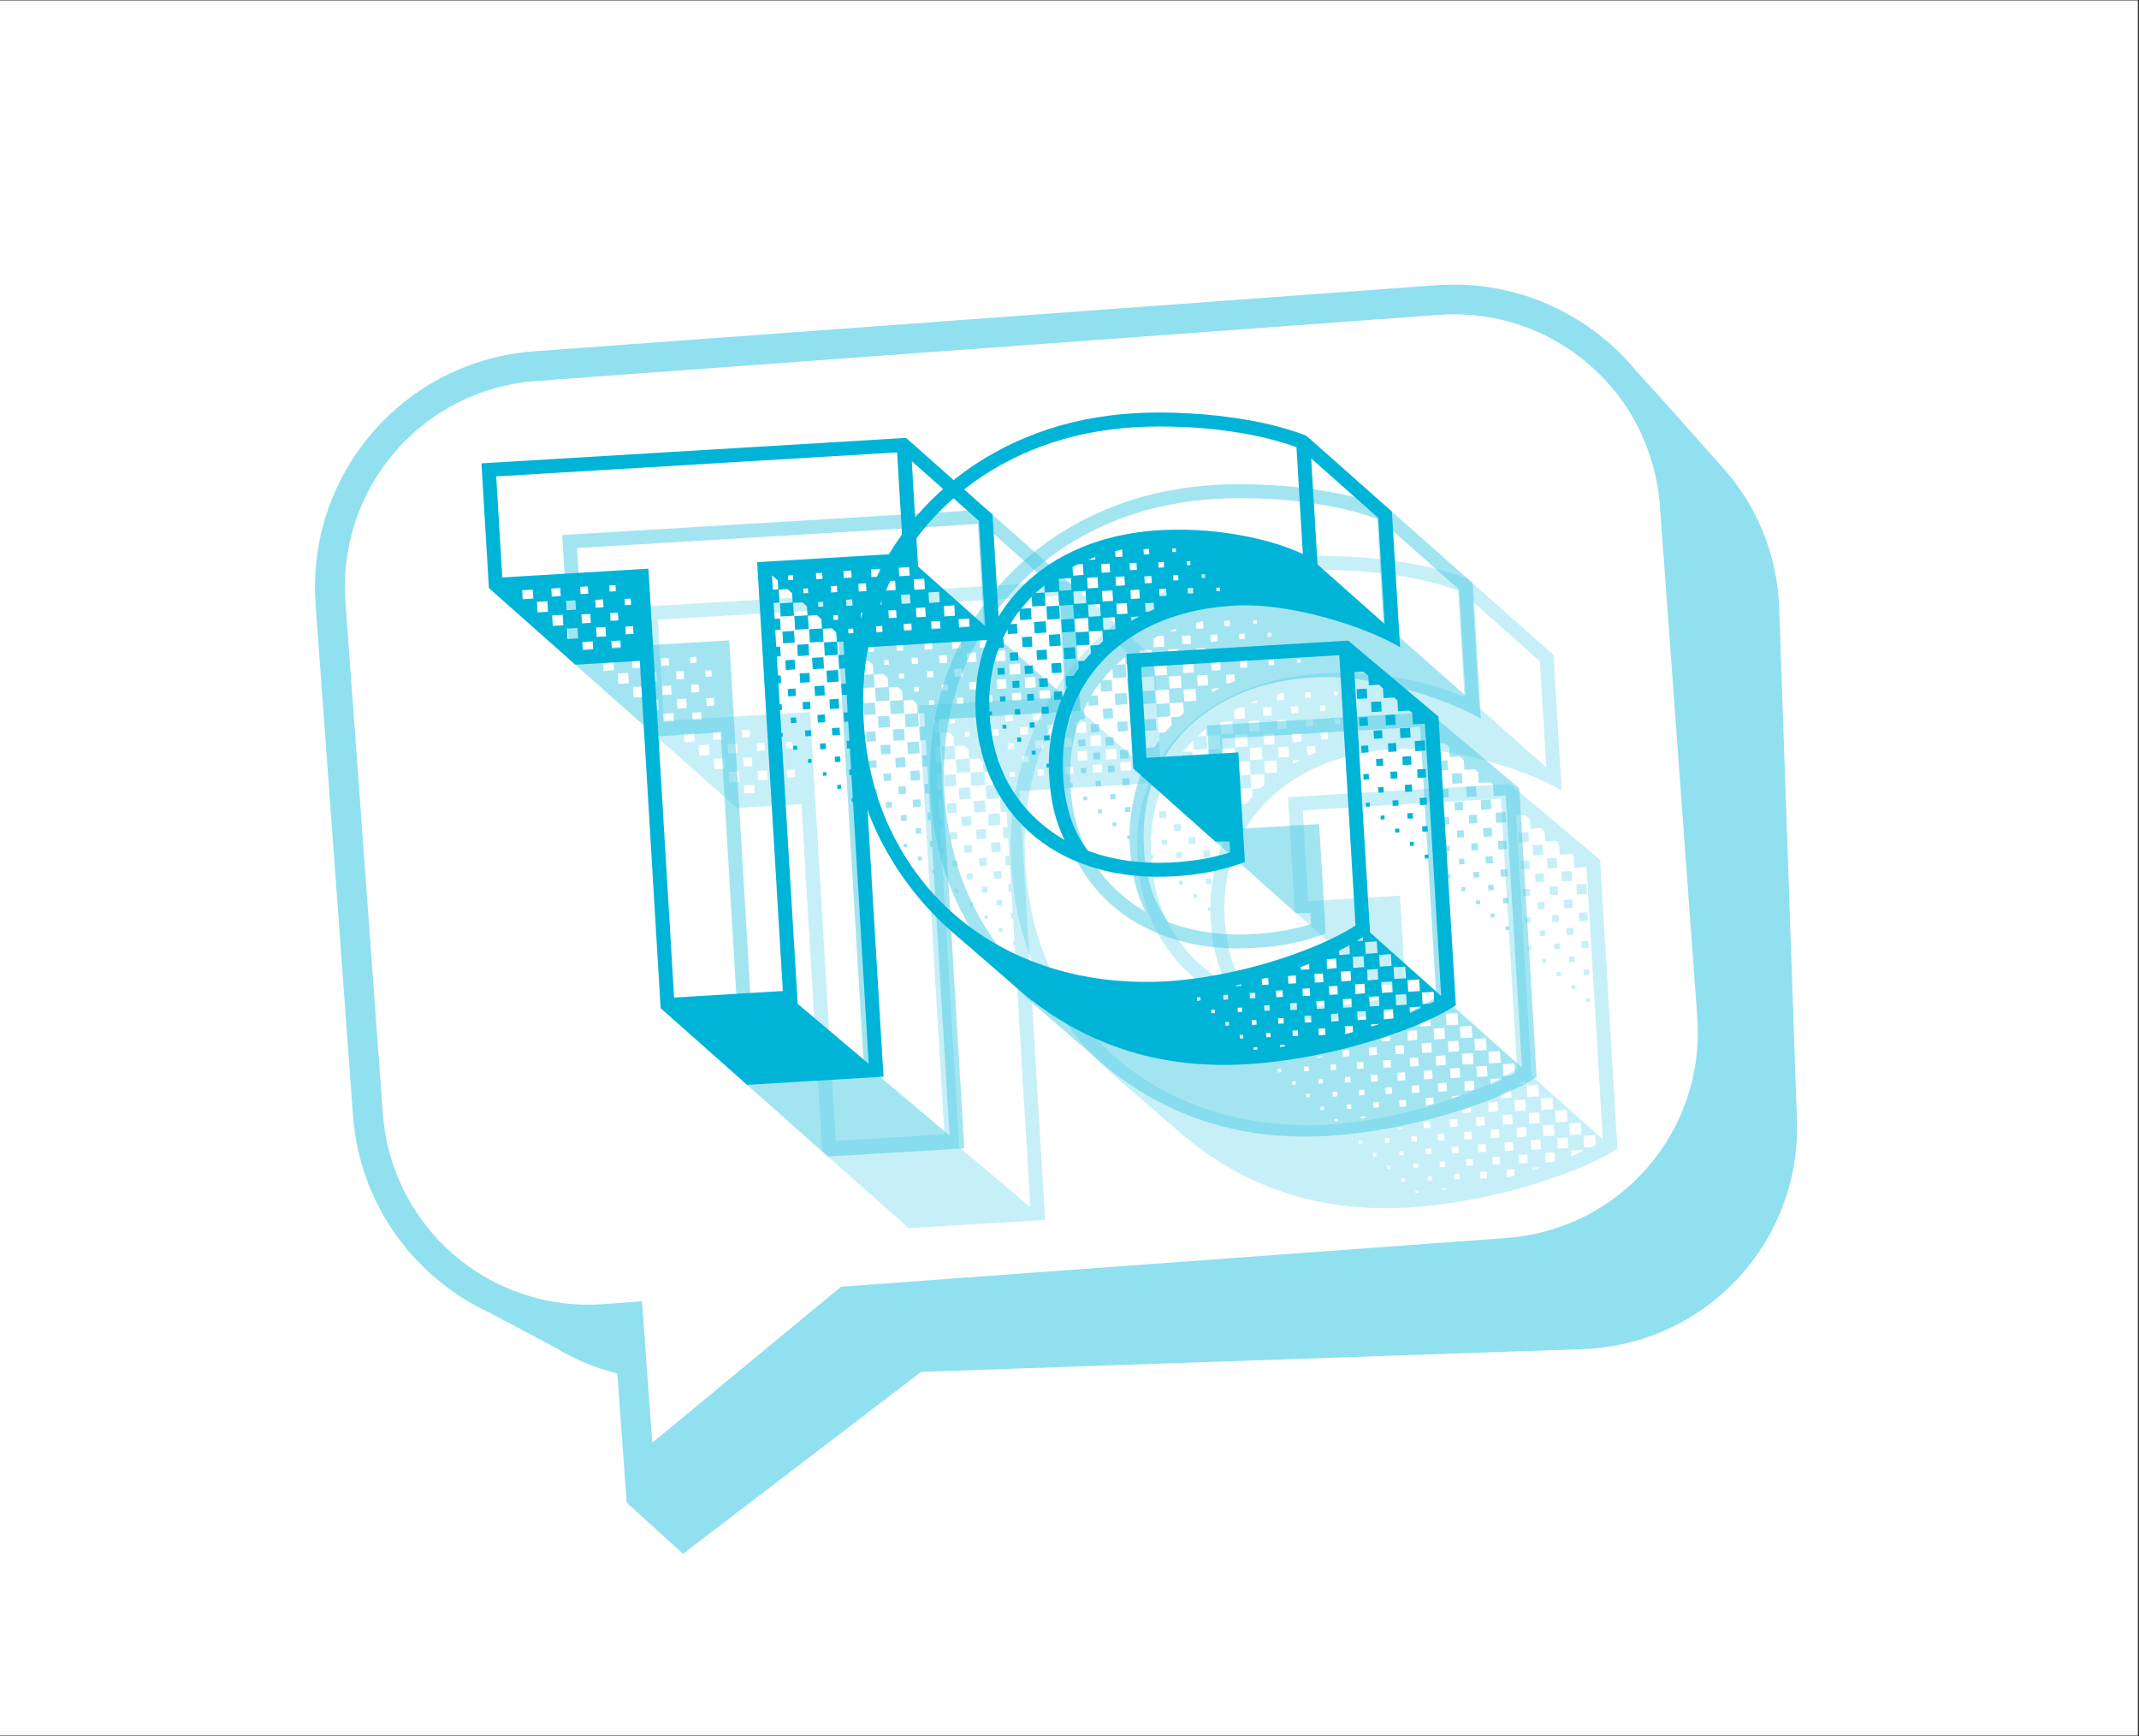 <svg xmlns="http://www.w3.org/2000/svg" xmlns:xlink="http://www.w3.org/1999/xlink" width="621" zoomAndPan="magnify" viewBox="0 0 465.75 378" height="504" preserveAspectRatio="xMidYMid meet" version="1.0"><rect x="0" y="0" width="465.75" height="378" fill="#333333" stroke="none"/><defs><g/><clipPath id="cfa02a6eb5"><path d="M 0 0.102 L 465.5 0.102 L 465.5 377.898 L 0 377.898 Z M 0 0.102 " clip-rule="nonzero"/></clipPath><clipPath id="444f2cdd7f"><path d="M 68 61.402 L 391.949 61.402 L 391.949 338.754 L 68 338.754 Z M 68 61.402 " clip-rule="nonzero"/></clipPath></defs><g clip-path="url(#cfa02a6eb5)"><path fill="#ffffff" d="M 0 0.102 L 465.5 0.102 L 465.5 377.898 L 0 377.898 Z M 0 0.102 " fill-opacity="1" fill-rule="nonzero"/></g><g clip-path="url(#444f2cdd7f)"><path fill="#90e0ef" d="M 315.363 61.984 C 314.48 62.004 313.609 62.039 312.723 62.105 L 116.344 76.488 C 87.918 78.57 66.641 103.246 68.723 131.668 L 76.848 242.801 C 78.27 262.211 90.219 278.289 106.715 285.871 L 120.773 293.348 C 124.949 295.93 129.543 297.855 134.426 299.074 L 136.457 327.195 L 148.73 338.328 C 148.73 338.328 185.016 310.59 200.578 298.711 L 344.617 293.754 C 371.359 292.832 392.188 270.555 391.266 243.816 L 387.406 132.441 C 386.992 120.48 382.336 109.73 374.891 101.559 L 374.727 101.398 C 373.355 99.906 362.711 87.77 356.484 81 L 356.363 80.875 C 346.621 68.984 331.73 61.613 315.363 61.984 Z M 315.523 68.445 C 339.461 67.895 359.672 86.051 361.438 110.215 L 369.566 221.387 C 371.391 246.328 352.863 267.75 327.918 269.574 L 184.16 280.098 L 183.145 280.18 L 182.332 280.832 L 142.023 314.148 L 139.789 283.352 L 131.543 283.961 C 106.594 285.785 85.176 267.297 83.352 242.352 L 75.227 131.18 C 73.398 106.234 91.891 84.773 116.832 82.949 L 313.211 68.566 C 313.988 68.508 314.754 68.461 315.527 68.441 Z M 315.523 68.445 " fill-opacity="1" fill-rule="nonzero"/></g><g fill="#48cae4" fill-opacity="0.302"><g transform="translate(146.361, 252.082)"><g><path d="M 51.5 15.344 L 32.672 -1.359 L 28.141 -76.984 L 14.109 -76.141 L -4.719 -92.828 L -6.344 -119.984 L 86.109 -125.531 L 104.938 -108.828 L 106.562 -81.688 L 75.609 -79.828 L 81.203 13.562 Z M 35.609 -3.672 L 59.281 -5.094 L 53.688 -98.469 L 85.484 -100.375 L 84.156 -122.375 L -3.125 -117.141 L -1.797 -95.141 L 30.016 -97.047 Z M 103.344 -84.547 L 101.969 -107.469 L 87.359 -120.453 L 88.734 -97.516 Z M 2.641 -90.406 L 4.938 -90.547 L 4.828 -92.484 L 2.531 -92.344 Z M 8.969 -90.953 L 10.922 -91.078 L 10.828 -92.844 L 8.875 -92.719 Z M 15.234 -91.5 L 16.922 -91.609 L 16.828 -93.203 L 15.141 -93.094 Z M 57.109 -92.469 L 58.297 -92.547 L 58.172 -94.5 L 56.922 -95.594 Z M 72.562 -95.016 L 74.266 -95.125 L 74.188 -96.641 L 72.484 -96.531 Z M 78.578 -95.203 L 80.531 -95.328 L 80.438 -97.016 L 78.484 -96.891 Z M 84.625 -95.406 L 86.891 -95.547 L 86.781 -97.391 L 84.516 -97.25 Z M 21.562 -92.062 L 22.922 -92.141 L 22.844 -93.469 L 21.484 -93.391 Z M 66.562 -94.75 L 67.922 -94.828 L 67.844 -96.156 L 66.484 -96.078 Z M 60.453 -94.547 L 61.547 -94.609 L 61.484 -95.625 L 60.391 -95.562 Z M 5.875 -87.531 L 8.156 -87.672 L 8.016 -89.953 L 5.734 -89.812 Z M 87.922 -92.453 L 90.219 -92.594 L 90.078 -94.875 L 87.781 -94.734 Z M 81.828 -92.266 L 83.859 -92.391 L 83.734 -94.422 L 81.703 -94.297 Z M 12.203 -88 L 14.234 -88.125 L 14.125 -90.156 L 12.094 -90.031 Z M 75.812 -92.078 L 77.484 -92.172 L 77.391 -93.859 L 75.719 -93.766 Z M 18.547 -88.547 L 20.234 -88.656 L 20.125 -90.359 L 18.438 -90.25 Z M 69.797 -91.875 L 71.141 -91.953 L 71.062 -93.312 L 69.719 -93.234 Z M 24.891 -89.109 L 26.234 -89.188 L 26.156 -90.547 L 24.812 -90.469 Z M 77.984 10.766 L 74.562 -46.328 L 74.297 -46.312 L 74.25 -47.078 L 74.516 -47.094 L 74.219 -52.094 L 73.797 -52.062 L 73.719 -53.312 L 74.141 -53.344 L 73.875 -57.922 L 73.281 -57.875 L 73.172 -59.562 L 73.766 -59.609 L 73.516 -63.75 L 72.656 -63.688 L 72.531 -65.719 L 73.391 -65.781 L 73.172 -69.594 L 72.156 -69.531 L 72 -71.969 L 73.016 -72.031 L 72.828 -75.344 L 71.547 -75.266 L 71.359 -78.219 L 72.641 -78.297 L 72.469 -81.172 L 71.109 -81.078 L 71.281 -78.281 L 68.422 -78.109 L 68.25 -81 L 71.031 -81.172 L 70.906 -83.203 L 69.922 -84.078 L 67.984 -83.953 L 68.141 -81.156 L 65.172 -80.984 L 65 -83.875 L 67.797 -84.031 L 67.672 -86.062 L 66.703 -86.938 L 64.75 -86.812 L 64.922 -83.938 L 61.953 -83.766 L 61.781 -86.719 L 64.656 -86.891 L 64.531 -88.844 L 63.562 -89.719 L 61.531 -89.594 L 61.688 -86.812 L 58.812 -86.641 L 58.641 -89.516 L 61.422 -89.672 L 61.297 -91.703 L 60.328 -92.594 L 58.391 -92.469 L 58.562 -89.672 L 57.281 -89.594 L 57.484 -86.109 L 58.672 -86.188 L 58.812 -83.75 L 57.625 -83.672 L 57.844 -80.031 L 58.703 -80.094 L 58.828 -77.969 L 57.969 -77.906 L 58.219 -73.781 L 58.812 -73.828 L 58.922 -72.125 L 58.328 -72.078 L 58.594 -67.516 L 59.031 -67.547 L 59.109 -66.281 L 58.672 -66.25 L 58.969 -61.25 L 59.234 -61.281 L 59.281 -60.516 L 59.016 -60.484 L 62.516 -2.297 Z M 63.781 -91.688 L 64.797 -91.75 L 64.734 -92.766 L 63.719 -92.703 Z M 91.141 -89.594 L 93.438 -89.734 L 93.312 -92.016 L 91.016 -91.875 Z M 9.188 -84.594 L 11.484 -84.719 L 11.344 -87.016 L 9.047 -86.891 Z M 85.141 -89.391 L 87.078 -89.5 L 86.953 -91.453 L 85.016 -91.344 Z M 15.531 -85.141 L 17.469 -85.25 L 17.359 -87.203 L 15.422 -87.094 Z M 21.766 -85.688 L 23.469 -85.781 L 23.375 -87.469 L 21.672 -87.375 Z M 79.109 -89.125 L 80.812 -89.219 L 80.719 -90.906 L 79.016 -90.812 Z M 73.109 -88.938 L 74.469 -89.016 L 74.391 -90.359 L 73.031 -90.281 Z M 67.016 -88.75 L 68.109 -88.812 L 68.047 -89.828 L 66.953 -89.766 Z M 12.406 -81.734 L 14.703 -81.875 L 14.578 -84.141 L 12.281 -84 Z M 94.469 -86.656 L 96.75 -86.797 L 96.625 -89.062 L 94.344 -88.922 Z M 88.375 -86.469 L 90.406 -86.578 L 90.281 -88.594 L 88.25 -88.484 Z M 18.75 -82.203 L 20.781 -82.312 L 20.656 -84.344 L 18.625 -84.234 Z M 82.359 -86.281 L 84.047 -86.375 L 83.953 -88.047 L 82.266 -87.953 Z M 25.094 -82.75 L 26.766 -82.844 L 26.672 -84.531 L 25 -84.438 Z M 76.328 -86.078 L 77.672 -86.156 L 77.594 -87.5 L 76.25 -87.422 Z M 70.312 -85.891 L 71.328 -85.938 L 71.266 -86.938 L 70.25 -86.891 Z M 97.656 -84.219 L 99.953 -84.344 L 99.844 -86.203 L 97.547 -86.078 Z M 15.703 -79.297 L 17.969 -79.438 L 17.875 -81.219 L 15.609 -81.078 Z M 91.656 -83.859 L 93.609 -83.969 L 93.516 -85.656 L 91.562 -85.547 Z M 22.047 -79.688 L 24 -79.797 L 23.906 -81.406 L 21.953 -81.297 Z M 85.656 -83.5 L 87.344 -83.594 L 87.266 -85.109 L 85.578 -85.016 Z M 59.344 -80.797 L 59.188 -83.344 L 61.719 -83.5 L 61.875 -80.953 Z M 79.641 -83.141 L 81 -83.219 L 80.922 -84.578 L 79.562 -84.5 Z M 73.562 -82.938 L 74.656 -83 L 74.594 -84.016 L 73.5 -83.953 Z M 62.547 -78.016 L 62.406 -80.484 L 64.875 -80.625 L 65.016 -78.156 Z M 65.797 -75.172 L 65.641 -77.641 L 68.094 -77.781 L 68.25 -75.312 Z M 59.938 -74.984 L 59.812 -77.109 L 61.844 -77.234 L 61.969 -75.109 Z M 68.922 -72.297 L 68.781 -74.844 L 71.312 -75 L 71.453 -72.453 Z M 63.062 -72.203 L 62.953 -74.234 L 65.078 -74.359 L 65.188 -72.328 Z M 66.297 -69.328 L 66.172 -71.453 L 68.297 -71.594 L 68.422 -69.469 Z M 60.453 -69.234 L 60.359 -70.844 L 62.047 -70.953 L 62.141 -69.344 Z M 69.547 -66.484 L 69.422 -68.594 L 71.438 -68.719 L 71.562 -66.609 Z M 63.672 -66.391 L 63.578 -68 L 65.203 -68.094 L 65.297 -66.484 Z M 66.906 -63.516 L 66.812 -65.203 L 68.422 -65.312 L 68.516 -63.625 Z M 61.062 -63.422 L 60.984 -64.609 L 62.156 -64.672 L 62.234 -63.484 Z M 70.062 -60.734 L 69.969 -62.344 L 71.641 -62.438 L 71.734 -60.828 Z M 64.188 -60.547 L 64.109 -61.812 L 65.391 -61.891 L 65.469 -60.625 Z M 67.438 -57.703 L 67.359 -58.969 L 68.625 -59.047 L 68.703 -57.781 Z M 61.578 -57.609 L 61.531 -58.453 L 62.375 -58.5 L 62.422 -57.656 Z M 70.641 -54.922 L 70.578 -56.109 L 71.766 -56.172 L 71.828 -54.984 Z M 64.812 -54.734 L 64.75 -55.578 L 65.5 -55.625 L 65.562 -54.781 Z M 68.031 -51.953 L 67.984 -52.719 L 68.75 -52.766 L 68.797 -52 Z M 71.172 -49.094 L 71.109 -49.938 L 71.953 -50 L 72.016 -49.156 Z M 71.172 -49.094 "/></g></g></g><g fill="#48cae4" fill-opacity="0.302"><g transform="translate(221.638, 247.568)"><g><path d="M 85.125 15.359 C 75.426 15.941 66.445 14.867 58.188 12.141 C 49.938 9.41 42.441 5.16 35.703 -0.609 L 21.203 -13.156 C 14.703 -18.77 9.453 -25.43 5.453 -33.141 C 1.453 -40.848 -0.836 -49.523 -1.422 -59.172 C -1.859 -66.504 -1.211 -73.43 0.516 -79.953 C 2.242 -86.484 4.91 -92.473 8.516 -97.922 C 12.129 -103.379 16.539 -108.16 21.75 -112.266 C 26.969 -116.367 32.844 -119.633 39.375 -122.062 C 45.906 -124.488 52.977 -125.93 60.594 -126.391 C 64.094 -126.598 68.008 -126.586 72.344 -126.359 C 76.688 -126.141 81.086 -125.641 85.547 -124.859 C 90.016 -124.078 94.16 -122.957 97.984 -121.5 L 116.625 -104.969 L 118.406 -75.438 C 116.406 -76.625 113.984 -77.781 111.141 -78.906 C 108.297 -80.031 105.223 -81.047 101.922 -81.953 C 98.617 -82.867 95.266 -83.562 91.859 -84.031 C 88.461 -84.508 85.242 -84.66 82.203 -84.484 C 74.359 -84.016 67.578 -82.148 61.859 -78.891 C 56.141 -75.629 51.801 -71.289 48.844 -65.875 C 45.883 -60.469 44.617 -54.266 45.047 -47.266 C 45.441 -40.609 47.238 -35.227 50.438 -31.125 C 56.051 -29.02 62.301 -28.176 69.188 -28.594 C 73.582 -28.852 77.66 -29.578 81.422 -30.766 L 81.281 -33.141 L 78.156 -33.125 L 60.297 -49.047 L 58.812 -73.984 L 107.109 -76.875 L 126.766 -60.328 L 130.547 2.531 C 128.148 4.094 125.195 5.582 121.688 7 C 118.188 8.426 114.375 9.727 110.25 10.906 C 106.125 12.094 101.906 13.07 97.594 13.844 C 93.289 14.613 89.133 15.117 85.125 15.359 Z M 67.156 -2.656 C 70.77 -2.875 74.52 -3.336 78.406 -4.047 C 82.301 -4.766 86.109 -5.676 89.828 -6.781 C 93.555 -7.895 97.047 -9.141 100.297 -10.516 C 103.555 -11.891 106.359 -13.328 108.703 -14.828 L 105.172 -73.703 L 62.031 -71.125 L 63.219 -51.344 L 83.188 -52.531 L 84.625 -28.672 C 80.02 -26.93 74.93 -25.895 69.359 -25.562 C 63.203 -25.195 57.562 -25.75 52.438 -27.219 C 47.32 -28.688 42.859 -30.961 39.047 -34.047 C 35.242 -37.129 32.219 -40.895 29.969 -45.344 C 27.719 -49.801 26.398 -54.844 26.016 -60.469 C 25.672 -66.102 26.375 -71.312 28.125 -76.094 C 29.875 -80.875 32.523 -85.051 36.078 -88.625 C 39.629 -92.195 43.941 -95.039 49.016 -97.156 C 54.086 -99.281 59.754 -100.535 66.016 -100.922 C 69.629 -101.129 73.301 -101.062 77.031 -100.719 C 80.758 -100.375 84.359 -99.781 87.828 -98.938 C 91.305 -98.094 94.441 -97.023 97.234 -95.734 L 95.844 -119 C 92.195 -120.301 88.285 -121.305 84.109 -122.016 C 79.93 -122.734 75.828 -123.18 71.797 -123.359 C 67.773 -123.547 64.098 -123.539 60.766 -123.344 C 53.484 -122.906 46.719 -121.535 40.469 -119.234 C 34.219 -116.93 28.617 -113.832 23.672 -109.938 C 18.723 -106.051 14.523 -101.504 11.078 -96.297 C 7.629 -91.086 5.082 -85.375 3.438 -79.156 C 1.801 -72.945 1.191 -66.348 1.609 -59.359 C 2.141 -50.504 4.148 -42.488 7.641 -35.312 C 11.129 -28.133 15.797 -22.031 21.641 -17 C 27.492 -11.969 34.285 -8.211 42.016 -5.734 C 49.754 -3.254 58.133 -2.227 67.156 -2.656 Z M 115.047 -80.5 L 113.656 -103.594 L 99.047 -116.547 L 100.438 -93.453 Z M 56.438 -95.062 L 57.969 -95.141 L 57.891 -96.672 L 57.625 -96.656 L 56.375 -96.344 Z M 62.609 -95.594 L 63.797 -95.672 L 63.719 -96.859 L 62.531 -96.781 Z M 68.844 -96.141 L 69.609 -96.188 L 69.562 -96.953 L 68.797 -96.906 Z M 50.453 -94.453 L 52.047 -94.547 L 52.016 -95.062 Z M 47.188 -91.031 L 49.469 -91.172 L 49.328 -93.547 L 48.219 -93.484 L 47.078 -92.891 Z M 53.422 -91.656 L 55.281 -91.766 L 55.172 -93.641 L 53.312 -93.531 Z M 59.594 -92.203 L 61.094 -92.297 L 61 -93.828 L 59.5 -93.734 Z M 65.828 -92.75 L 67.016 -92.828 L 66.953 -94.016 L 65.766 -93.938 Z M 72 -93.297 L 72.766 -93.344 L 72.719 -94.188 L 71.953 -94.141 Z M 44.234 -87.703 L 46.859 -87.859 L 46.703 -90.484 L 44.078 -90.328 Z M 50.406 -88.25 L 52.672 -88.391 L 52.531 -90.688 L 50.266 -90.547 Z M 56.562 -88.797 L 58.5 -88.906 L 58.391 -90.859 L 56.453 -90.75 Z M 62.812 -89.344 L 64.344 -89.422 L 64.25 -90.938 L 62.719 -90.859 Z M 69.047 -89.969 L 70.156 -90.031 L 70.094 -91.141 L 68.984 -91.078 Z M 75.219 -90.5 L 75.984 -90.547 L 75.938 -91.312 L 75.172 -91.266 Z M 45.375 -33.438 C 43.445 -37.227 42.328 -41.773 42.016 -47.078 C 41.992 -47.422 41.969 -47.773 41.938 -48.141 C 41.914 -48.504 41.922 -48.863 41.953 -49.219 L 41.438 -49.188 L 41.391 -50.031 L 41.906 -50.062 C 41.926 -52.551 42.176 -54.969 42.656 -57.312 C 43.145 -59.656 43.801 -61.898 44.625 -64.047 L 43.109 -63.953 L 43.016 -65.734 L 44.781 -65.844 L 44.859 -64.484 C 45.055 -64.898 45.242 -65.297 45.422 -65.672 C 45.598 -66.055 45.785 -66.453 45.984 -66.859 L 45.734 -66.844 L 45.594 -69.109 L 47.297 -69.219 L 48.391 -70.812 L 48.297 -72.422 L 49.641 -72.5 L 51.078 -74.109 L 50.984 -75.812 L 52.828 -75.922 L 53.719 -76.75 L 53.578 -79.016 L 50.625 -78.844 L 50.453 -81.812 L 47.406 -81.625 L 47.219 -84.672 L 44.172 -84.484 L 43.984 -87.516 L 41.031 -87.344 L 40.953 -88.875 L 39 -87.219 L 41.031 -87.344 L 41.203 -84.484 L 38.312 -84.312 L 38.188 -86.422 C 37.395 -85.578 36.629 -84.707 35.891 -83.812 L 38.016 -83.953 L 38.156 -81.5 L 35.688 -81.344 L 35.562 -83.375 C 35.195 -82.957 34.848 -82.5 34.516 -82 C 34.18 -81.5 33.859 -80.984 33.547 -80.453 L 34.984 -80.531 L 35.109 -78.422 L 33 -78.297 L 32.938 -79.312 C 32.727 -78.957 32.535 -78.602 32.359 -78.25 C 32.18 -77.906 32.02 -77.562 31.875 -77.219 L 32.047 -77.219 L 32.156 -75.359 L 31.047 -75.297 C 29.43 -71.004 28.75 -66.379 29 -61.422 L 29.516 -61.453 L 29.562 -60.594 L 29.047 -60.562 C 29.398 -54.645 30.945 -49.391 33.688 -44.797 C 36.426 -40.211 40.32 -36.426 45.375 -33.438 Z M 47.375 -84.859 L 50.078 -85.016 L 49.922 -87.719 L 47.219 -87.562 Z M 53.625 -85.406 L 55.906 -85.531 L 55.766 -87.797 L 53.484 -87.672 Z M 59.797 -85.938 L 61.734 -86.062 L 61.625 -87.984 L 59.688 -87.859 Z M 66.031 -86.547 L 67.562 -86.641 L 67.469 -88.172 L 65.938 -88.078 Z M 72.203 -87.094 L 73.391 -87.172 L 73.312 -88.359 L 72.125 -88.281 Z M 78.438 -87.641 L 79.203 -87.688 L 79.156 -88.438 L 78.391 -88.391 Z M 41.562 -81.453 L 41.391 -84.328 L 44.172 -84.484 L 44.344 -81.609 Z M 50.609 -82.062 L 53.219 -82.219 L 53.062 -84.844 L 50.453 -84.688 Z M 56.766 -82.609 L 59.047 -82.75 L 58.906 -85.031 L 56.625 -84.891 Z M 63.016 -83.156 L 63.703 -83.203 L 64.844 -83.688 L 64.75 -85.125 L 62.891 -85.016 Z M 44.781 -78.656 L 44.609 -81.453 L 47.406 -81.625 L 47.578 -78.828 Z M 38.844 -78.469 L 38.688 -80.922 L 41.234 -81.078 L 41.391 -78.625 Z M 53.828 -79.203 L 56.453 -79.359 L 56.281 -81.984 L 53.656 -81.828 Z M 59.906 -81.188 L 61.547 -82.125 L 59.859 -82.031 Z M 47.922 -75.812 L 47.75 -78.672 L 50.625 -78.844 L 50.797 -75.984 Z M 42.078 -75.625 L 41.922 -78.141 L 44.375 -78.297 L 44.531 -75.781 Z M 36.219 -75.438 L 36.078 -77.625 L 38.203 -77.75 L 38.344 -75.562 Z M 45.297 -72.844 L 45.141 -75.297 L 47.594 -75.438 L 47.75 -72.984 Z M 39.359 -72.656 L 39.234 -74.766 L 41.438 -74.906 L 41.562 -72.797 Z M 33.531 -72.469 L 33.422 -74.25 L 35.188 -74.359 L 35.297 -72.578 Z M 42.594 -69.781 L 42.469 -71.906 L 44.578 -72.031 L 44.703 -69.906 Z M 36.734 -69.594 L 36.625 -71.375 L 38.406 -71.484 L 38.516 -69.703 Z M 30.812 -69.422 L 30.719 -70.859 L 32.25 -70.953 L 32.344 -69.516 Z M 39.891 -66.75 L 39.781 -68.594 L 41.641 -68.703 L 41.75 -66.859 Z M 34.047 -66.562 L 33.969 -68.062 L 35.469 -68.156 L 35.547 -66.656 Z M 127.359 0.516 L 123.812 -58.781 L 121.203 -58.625 L 121.047 -61.172 L 120.422 -61.641 L 117.969 -61.484 L 117.828 -63.844 L 117.094 -64.484 L 114.812 -64.359 L 114.688 -66.469 L 113.797 -67.266 L 111.609 -67.125 L 111.484 -69.25 L 110.406 -70.125 L 108.453 -70.016 L 111.859 -13.328 Z M 37.266 -63.781 L 37.172 -65.219 L 38.609 -65.312 L 38.703 -63.875 Z M 31.328 -63.594 L 31.266 -64.688 L 32.453 -64.766 L 32.516 -63.672 Z M 40.406 -60.906 L 40.328 -62.422 L 41.844 -62.516 L 41.922 -61 Z M 34.578 -60.734 L 34.5 -61.922 L 35.656 -62 L 35.734 -60.812 Z M 109.062 -64.172 L 108.938 -66.297 L 111.141 -66.422 L 111.266 -64.297 Z M 37.781 -57.875 L 37.719 -59.047 L 38.812 -59.109 L 38.875 -57.938 Z M 112.203 -61.312 L 112.078 -63.5 L 114.266 -63.625 L 114.391 -61.438 Z M 31.859 -57.688 L 31.812 -58.516 L 32.656 -58.562 L 32.703 -57.734 Z M 40.938 -55.094 L 40.875 -56.188 L 42.062 -56.266 L 42.125 -55.172 Z M 115.344 -58.438 L 115.219 -60.641 L 117.328 -60.766 L 117.453 -58.562 Z M 35.078 -54.828 L 35.031 -55.766 L 35.875 -55.812 L 35.922 -54.875 Z M 109.578 -58.266 L 109.469 -60.125 L 111.328 -60.234 L 111.438 -58.375 Z M 118.484 -55.656 L 118.359 -57.781 L 120.562 -57.906 L 120.688 -55.781 Z M 38.219 -52.031 L 38.172 -52.875 L 39.016 -52.922 L 39.062 -52.078 Z M 112.734 -55.484 L 112.625 -57.266 L 114.469 -57.375 L 114.578 -55.594 Z M 121.719 -52.797 L 121.594 -55 L 123.781 -55.141 L 123.906 -52.938 Z M 115.859 -52.625 L 115.75 -54.484 L 117.531 -54.594 L 117.641 -52.734 Z M 110.016 -52.453 L 109.922 -53.969 L 111.453 -54.047 L 111.547 -52.531 Z M 119 -49.75 L 118.891 -51.609 L 120.766 -51.734 L 120.875 -49.875 Z M 113.25 -49.562 L 113.172 -51.094 L 114.672 -51.188 L 114.75 -49.656 Z M 122.234 -46.969 L 122.125 -48.828 L 123.969 -48.938 L 124.078 -47.078 Z M 116.375 -46.797 L 116.281 -48.312 L 117.734 -48.391 L 117.828 -46.875 Z M 110.453 -46.594 L 110.391 -47.781 L 111.578 -47.859 L 111.641 -46.672 Z M 119.516 -43.922 L 119.438 -45.453 L 120.969 -45.547 L 121.047 -44.016 Z M 113.688 -43.75 L 113.609 -44.938 L 114.781 -45 L 114.859 -43.812 Z M 122.766 -41.062 L 122.672 -42.594 L 124.172 -42.688 L 124.266 -41.156 Z M 116.812 -40.875 L 116.75 -42.062 L 118.016 -42.141 L 118.078 -40.953 Z M 110.984 -40.703 L 110.938 -41.547 L 111.781 -41.594 L 111.828 -40.75 Z M 120.047 -38.094 L 119.969 -39.281 L 121.156 -39.344 L 121.234 -38.156 Z M 114.203 -37.906 L 114.156 -38.75 L 115 -38.812 L 115.047 -37.969 Z M 123.281 -35.234 L 123.203 -36.422 L 124.375 -36.5 L 124.453 -35.312 Z M 117.344 -35.062 L 117.297 -35.906 L 118.219 -35.953 L 118.266 -35.109 Z M 120.578 -32.172 L 120.516 -33.031 L 121.359 -33.094 L 121.422 -32.234 Z M 123.797 -29.406 L 123.75 -30.25 L 124.578 -30.297 L 124.625 -29.453 Z M 108.984 -11.453 L 110.344 -11.547 L 110.297 -12.297 Z M 110.938 -8.688 L 113.484 -8.844 L 113.328 -11.375 L 110.781 -11.219 Z M 105.188 -8.438 L 107.484 -8.578 L 107.359 -10.516 L 105.125 -9.359 Z M 114 -5.891 L 116.547 -6.047 L 116.391 -8.594 L 113.844 -8.438 Z M 108.25 -5.641 L 110.594 -5.781 L 110.453 -8.156 L 108.109 -8.016 Z M 102.484 -5.375 L 104.594 -5.594 L 104.469 -7.625 L 102.438 -7.5 Z M 96.797 -5.203 L 98.672 -5.312 L 98.609 -6.5 L 96.766 -5.797 Z M 117.141 -3.203 L 119.672 -3.344 L 119.516 -5.891 L 116.984 -5.75 Z M 111.359 -2.922 L 113.656 -3.062 L 113.531 -5.359 L 111.234 -5.219 Z M 105.625 -2.672 L 107.734 -2.812 L 107.609 -4.922 L 105.5 -4.781 Z M 99.859 -2.406 L 101.719 -2.516 L 101.594 -4.391 L 99.734 -4.281 Z M 94.094 -2.156 L 95.781 -2.266 L 95.688 -3.953 L 94 -3.844 Z M 88.344 -1.891 L 89.781 -1.984 L 89.688 -3.422 L 89.016 -3.375 L 88.266 -3.156 Z M 82.672 -1.625 L 83.859 -1.703 L 83.828 -2.047 L 82.656 -1.797 Z M 120.188 -0.422 L 122.719 -0.562 L 122.562 -3.094 L 120.031 -2.953 Z M 114.438 -0.172 L 116.812 -0.312 L 116.672 -2.656 L 114.297 -2.516 Z M 108.672 0.109 L 110.781 -0.109 L 110.656 -2.156 L 108.609 -2.031 Z M 103 0.266 L 104.859 0.156 L 104.75 -1.703 L 102.891 -1.594 Z M 97.234 0.531 L 98.844 0.438 L 98.75 -1.172 L 97.141 -1.078 Z M 91.469 0.781 L 92.906 0.703 L 92.812 -0.734 L 91.375 -0.656 Z M 85.719 1.062 L 86.906 0.984 L 86.828 -0.203 L 85.641 -0.125 Z M 79.953 1.312 L 80.984 1.25 L 80.922 0.234 L 79.891 0.297 Z M 74.203 1.578 L 74.953 1.453 L 74.906 0.766 L 74.156 0.812 Z M 123.312 2.281 L 124.922 2.188 L 125.828 1.703 L 125.703 -0.406 L 123.156 -0.25 Z M 117.562 2.547 L 119.844 2.406 L 119.703 0.109 L 117.422 0.25 Z M 111.797 2.797 L 113.906 2.672 L 113.781 0.562 L 111.672 0.688 Z M 106.047 3.062 L 107.906 2.953 L 107.797 1.094 L 105.938 1.203 Z M 100.281 3.328 L 101.984 3.234 L 101.875 1.531 L 100.172 1.625 Z M 94.516 3.578 L 95.969 3.5 L 95.891 2.062 L 94.438 2.141 Z M 88.859 3.75 L 90.047 3.688 L 89.969 2.5 L 88.781 2.562 Z M 83.078 4.016 L 84.016 3.969 L 83.969 3.031 L 83.031 3.078 Z M 77.328 4.266 L 78.094 4.219 L 78.047 3.469 L 77.281 3.516 Z M 120.547 4.234 L 122.859 3.172 L 122.844 2.828 L 120.469 2.969 Z M 114.859 5.594 L 116.969 5.391 L 116.859 3.359 L 114.828 3.484 Z M 109.172 5.766 L 111.031 5.656 L 110.922 3.797 L 109.062 3.906 Z M 103.422 6.031 L 105.031 5.938 L 104.938 4.328 L 103.328 4.422 Z M 97.656 6.297 L 99.094 6.219 L 99.016 4.766 L 97.578 4.844 Z M 91.891 6.547 L 93.078 6.484 L 93.016 5.297 L 91.828 5.359 Z M 86.156 6.812 L 87.172 6.75 L 87.109 5.734 L 86.094 5.797 Z M 80.391 6.984 L 81.156 6.938 L 81.109 6.172 L 80.344 6.219 Z M 112.141 7.188 L 113.984 6.578 L 112.109 6.688 Z M 106.469 8.812 L 108.156 8.359 L 108.078 7 L 106.375 7.109 Z M 100.719 9.062 L 102.156 8.969 L 102.062 7.531 L 100.625 7.625 Z M 95.031 9.25 L 96.219 9.172 L 96.156 7.984 L 94.969 8.062 Z M 89.281 9.5 L 90.219 9.438 L 90.156 8.5 L 89.219 8.562 Z M 83.516 9.766 L 84.266 9.719 L 84.234 8.953 L 83.484 9 Z M 92.297 11.625 L 93.297 11.469 L 93.281 11.125 L 92.266 11.188 Z M 86.562 12.219 L 87.328 12.172 L 87.297 11.656 L 86.531 11.703 Z M 86.562 12.219 "/></g></g></g><g fill="#48cae4" fill-opacity="0.502"><g transform="translate(128.767, 236.478)"><g><path d="M 51.5 15.344 L 32.672 -1.359 L 28.141 -76.984 L 14.109 -76.141 L -4.719 -92.828 L -6.344 -119.984 L 86.109 -125.531 L 104.938 -108.828 L 106.562 -81.688 L 75.609 -79.828 L 81.203 13.562 Z M 35.609 -3.672 L 59.281 -5.094 L 53.688 -98.469 L 85.484 -100.375 L 84.156 -122.375 L -3.125 -117.141 L -1.797 -95.141 L 30.016 -97.047 Z M 103.344 -84.547 L 101.969 -107.469 L 87.359 -120.453 L 88.734 -97.516 Z M 2.641 -90.406 L 4.938 -90.547 L 4.828 -92.484 L 2.531 -92.344 Z M 8.969 -90.953 L 10.922 -91.078 L 10.828 -92.844 L 8.875 -92.719 Z M 15.234 -91.5 L 16.922 -91.609 L 16.828 -93.203 L 15.141 -93.094 Z M 57.109 -92.469 L 58.297 -92.547 L 58.172 -94.5 L 56.922 -95.594 Z M 72.562 -95.016 L 74.266 -95.125 L 74.188 -96.641 L 72.484 -96.531 Z M 78.578 -95.203 L 80.531 -95.328 L 80.438 -97.016 L 78.484 -96.891 Z M 84.625 -95.406 L 86.891 -95.547 L 86.781 -97.391 L 84.516 -97.25 Z M 21.562 -92.062 L 22.922 -92.141 L 22.844 -93.469 L 21.484 -93.391 Z M 66.562 -94.75 L 67.922 -94.828 L 67.844 -96.156 L 66.484 -96.078 Z M 60.453 -94.547 L 61.547 -94.609 L 61.484 -95.625 L 60.391 -95.562 Z M 5.875 -87.531 L 8.156 -87.672 L 8.016 -89.953 L 5.734 -89.812 Z M 87.922 -92.453 L 90.219 -92.594 L 90.078 -94.875 L 87.781 -94.734 Z M 81.828 -92.266 L 83.859 -92.391 L 83.734 -94.422 L 81.703 -94.297 Z M 12.203 -88 L 14.234 -88.125 L 14.125 -90.156 L 12.094 -90.031 Z M 75.812 -92.078 L 77.484 -92.172 L 77.391 -93.859 L 75.719 -93.766 Z M 18.547 -88.547 L 20.234 -88.656 L 20.125 -90.359 L 18.438 -90.25 Z M 69.797 -91.875 L 71.141 -91.953 L 71.062 -93.312 L 69.719 -93.234 Z M 24.891 -89.109 L 26.234 -89.188 L 26.156 -90.547 L 24.812 -90.469 Z M 77.984 10.766 L 74.562 -46.328 L 74.297 -46.312 L 74.25 -47.078 L 74.516 -47.094 L 74.219 -52.094 L 73.797 -52.062 L 73.719 -53.312 L 74.141 -53.344 L 73.875 -57.922 L 73.281 -57.875 L 73.172 -59.562 L 73.766 -59.609 L 73.516 -63.75 L 72.656 -63.688 L 72.531 -65.719 L 73.391 -65.781 L 73.172 -69.594 L 72.156 -69.531 L 72 -71.969 L 73.016 -72.031 L 72.828 -75.344 L 71.547 -75.266 L 71.359 -78.219 L 72.641 -78.297 L 72.469 -81.172 L 71.109 -81.078 L 71.281 -78.281 L 68.422 -78.109 L 68.25 -81 L 71.031 -81.172 L 70.906 -83.203 L 69.922 -84.078 L 67.984 -83.953 L 68.141 -81.156 L 65.172 -80.984 L 65 -83.875 L 67.797 -84.031 L 67.672 -86.062 L 66.703 -86.938 L 64.75 -86.812 L 64.922 -83.938 L 61.953 -83.766 L 61.781 -86.719 L 64.656 -86.891 L 64.531 -88.844 L 63.562 -89.719 L 61.531 -89.594 L 61.688 -86.812 L 58.812 -86.641 L 58.641 -89.516 L 61.422 -89.672 L 61.297 -91.703 L 60.328 -92.594 L 58.391 -92.469 L 58.562 -89.672 L 57.281 -89.594 L 57.484 -86.109 L 58.672 -86.188 L 58.812 -83.75 L 57.625 -83.672 L 57.844 -80.031 L 58.703 -80.094 L 58.828 -77.969 L 57.969 -77.906 L 58.219 -73.781 L 58.812 -73.828 L 58.922 -72.125 L 58.328 -72.078 L 58.594 -67.516 L 59.031 -67.547 L 59.109 -66.281 L 58.672 -66.25 L 58.969 -61.25 L 59.234 -61.281 L 59.281 -60.516 L 59.016 -60.484 L 62.516 -2.297 Z M 63.781 -91.688 L 64.797 -91.75 L 64.734 -92.766 L 63.719 -92.703 Z M 91.141 -89.594 L 93.438 -89.734 L 93.312 -92.016 L 91.016 -91.875 Z M 9.188 -84.594 L 11.484 -84.719 L 11.344 -87.016 L 9.047 -86.891 Z M 85.141 -89.391 L 87.078 -89.5 L 86.953 -91.453 L 85.016 -91.344 Z M 15.531 -85.141 L 17.469 -85.25 L 17.359 -87.203 L 15.422 -87.094 Z M 21.766 -85.688 L 23.469 -85.781 L 23.375 -87.469 L 21.672 -87.375 Z M 79.109 -89.125 L 80.812 -89.219 L 80.719 -90.906 L 79.016 -90.812 Z M 73.109 -88.938 L 74.469 -89.016 L 74.391 -90.359 L 73.031 -90.281 Z M 67.016 -88.75 L 68.109 -88.812 L 68.047 -89.828 L 66.953 -89.766 Z M 12.406 -81.734 L 14.703 -81.875 L 14.578 -84.141 L 12.281 -84 Z M 94.469 -86.656 L 96.75 -86.797 L 96.625 -89.062 L 94.344 -88.922 Z M 88.375 -86.469 L 90.406 -86.578 L 90.281 -88.594 L 88.25 -88.484 Z M 18.75 -82.203 L 20.781 -82.312 L 20.656 -84.344 L 18.625 -84.234 Z M 82.359 -86.281 L 84.047 -86.375 L 83.953 -88.047 L 82.266 -87.953 Z M 25.094 -82.75 L 26.766 -82.844 L 26.672 -84.531 L 25 -84.438 Z M 76.328 -86.078 L 77.672 -86.156 L 77.594 -87.5 L 76.25 -87.422 Z M 70.312 -85.891 L 71.328 -85.938 L 71.266 -86.938 L 70.25 -86.891 Z M 97.656 -84.219 L 99.953 -84.344 L 99.844 -86.203 L 97.547 -86.078 Z M 15.703 -79.297 L 17.969 -79.438 L 17.875 -81.219 L 15.609 -81.078 Z M 91.656 -83.859 L 93.609 -83.969 L 93.516 -85.656 L 91.562 -85.547 Z M 22.047 -79.688 L 24 -79.797 L 23.906 -81.406 L 21.953 -81.297 Z M 85.656 -83.5 L 87.344 -83.594 L 87.266 -85.109 L 85.578 -85.016 Z M 59.344 -80.797 L 59.188 -83.344 L 61.719 -83.5 L 61.875 -80.953 Z M 79.641 -83.141 L 81 -83.219 L 80.922 -84.578 L 79.562 -84.5 Z M 73.562 -82.938 L 74.656 -83 L 74.594 -84.016 L 73.5 -83.953 Z M 62.547 -78.016 L 62.406 -80.484 L 64.875 -80.625 L 65.016 -78.156 Z M 65.797 -75.172 L 65.641 -77.641 L 68.094 -77.781 L 68.25 -75.312 Z M 59.938 -74.984 L 59.812 -77.109 L 61.844 -77.234 L 61.969 -75.109 Z M 68.922 -72.297 L 68.781 -74.844 L 71.312 -75 L 71.453 -72.453 Z M 63.062 -72.203 L 62.953 -74.234 L 65.078 -74.359 L 65.188 -72.328 Z M 66.297 -69.328 L 66.172 -71.453 L 68.297 -71.594 L 68.422 -69.469 Z M 60.453 -69.234 L 60.359 -70.844 L 62.047 -70.953 L 62.141 -69.344 Z M 69.547 -66.484 L 69.422 -68.594 L 71.438 -68.719 L 71.562 -66.609 Z M 63.672 -66.391 L 63.578 -68 L 65.203 -68.094 L 65.297 -66.484 Z M 66.906 -63.516 L 66.812 -65.203 L 68.422 -65.312 L 68.516 -63.625 Z M 61.062 -63.422 L 60.984 -64.609 L 62.156 -64.672 L 62.234 -63.484 Z M 70.062 -60.734 L 69.969 -62.344 L 71.641 -62.438 L 71.734 -60.828 Z M 64.188 -60.547 L 64.109 -61.812 L 65.391 -61.891 L 65.469 -60.625 Z M 67.438 -57.703 L 67.359 -58.969 L 68.625 -59.047 L 68.703 -57.781 Z M 61.578 -57.609 L 61.531 -58.453 L 62.375 -58.5 L 62.422 -57.656 Z M 70.641 -54.922 L 70.578 -56.109 L 71.766 -56.172 L 71.828 -54.984 Z M 64.812 -54.734 L 64.75 -55.578 L 65.5 -55.625 L 65.562 -54.781 Z M 68.031 -51.953 L 67.984 -52.719 L 68.75 -52.766 L 68.797 -52 Z M 71.172 -49.094 L 71.109 -49.938 L 71.953 -50 L 72.016 -49.156 Z M 71.172 -49.094 "/></g></g></g><g fill="#48cae4" fill-opacity="0.502"><g transform="translate(204.044, 231.965)"><g><path d="M 85.125 15.359 C 75.426 15.941 66.445 14.867 58.188 12.141 C 49.938 9.41 42.441 5.16 35.703 -0.609 L 21.203 -13.156 C 14.703 -18.77 9.453 -25.43 5.453 -33.141 C 1.453 -40.848 -0.836 -49.523 -1.422 -59.172 C -1.859 -66.504 -1.211 -73.43 0.516 -79.953 C 2.242 -86.484 4.91 -92.473 8.516 -97.922 C 12.129 -103.379 16.539 -108.16 21.75 -112.266 C 26.969 -116.367 32.844 -119.633 39.375 -122.062 C 45.906 -124.488 52.977 -125.93 60.594 -126.391 C 64.094 -126.598 68.008 -126.586 72.344 -126.359 C 76.688 -126.141 81.086 -125.641 85.547 -124.859 C 90.016 -124.078 94.16 -122.957 97.984 -121.5 L 116.625 -104.969 L 118.406 -75.438 C 116.406 -76.625 113.984 -77.781 111.141 -78.906 C 108.297 -80.031 105.223 -81.047 101.922 -81.953 C 98.617 -82.867 95.266 -83.562 91.859 -84.031 C 88.461 -84.508 85.242 -84.66 82.203 -84.484 C 74.359 -84.016 67.578 -82.148 61.859 -78.891 C 56.141 -75.629 51.801 -71.289 48.844 -65.875 C 45.883 -60.469 44.617 -54.266 45.047 -47.266 C 45.441 -40.609 47.238 -35.227 50.438 -31.125 C 56.051 -29.02 62.301 -28.176 69.188 -28.594 C 73.582 -28.852 77.66 -29.578 81.422 -30.766 L 81.281 -33.141 L 78.156 -33.125 L 60.297 -49.047 L 58.812 -73.984 L 107.109 -76.875 L 126.766 -60.328 L 130.547 2.531 C 128.148 4.094 125.195 5.582 121.688 7 C 118.188 8.426 114.375 9.727 110.25 10.906 C 106.125 12.094 101.906 13.07 97.594 13.844 C 93.289 14.613 89.133 15.117 85.125 15.359 Z M 67.156 -2.656 C 70.77 -2.875 74.52 -3.336 78.406 -4.047 C 82.301 -4.766 86.109 -5.676 89.828 -6.781 C 93.555 -7.895 97.047 -9.141 100.297 -10.516 C 103.555 -11.891 106.359 -13.328 108.703 -14.828 L 105.172 -73.703 L 62.031 -71.125 L 63.219 -51.344 L 83.188 -52.531 L 84.625 -28.672 C 80.02 -26.93 74.93 -25.895 69.359 -25.562 C 63.203 -25.195 57.562 -25.75 52.438 -27.219 C 47.32 -28.688 42.859 -30.961 39.047 -34.047 C 35.242 -37.129 32.219 -40.895 29.969 -45.344 C 27.719 -49.801 26.398 -54.844 26.016 -60.469 C 25.672 -66.102 26.375 -71.312 28.125 -76.094 C 29.875 -80.875 32.523 -85.051 36.078 -88.625 C 39.629 -92.195 43.941 -95.039 49.016 -97.156 C 54.086 -99.281 59.754 -100.535 66.016 -100.922 C 69.629 -101.129 73.301 -101.062 77.031 -100.719 C 80.758 -100.375 84.359 -99.781 87.828 -98.938 C 91.305 -98.094 94.441 -97.023 97.234 -95.734 L 95.844 -119 C 92.195 -120.301 88.285 -121.305 84.109 -122.016 C 79.93 -122.734 75.828 -123.18 71.797 -123.359 C 67.773 -123.547 64.098 -123.539 60.766 -123.344 C 53.484 -122.906 46.719 -121.535 40.469 -119.234 C 34.219 -116.93 28.617 -113.832 23.672 -109.938 C 18.723 -106.051 14.523 -101.504 11.078 -96.297 C 7.629 -91.086 5.082 -85.375 3.438 -79.156 C 1.801 -72.945 1.191 -66.348 1.609 -59.359 C 2.141 -50.504 4.148 -42.488 7.641 -35.312 C 11.129 -28.133 15.797 -22.031 21.641 -17 C 27.492 -11.969 34.285 -8.211 42.016 -5.734 C 49.754 -3.254 58.133 -2.227 67.156 -2.656 Z M 115.047 -80.5 L 113.656 -103.594 L 99.047 -116.547 L 100.438 -93.453 Z M 56.438 -95.062 L 57.969 -95.141 L 57.891 -96.672 L 57.625 -96.656 L 56.375 -96.344 Z M 62.609 -95.594 L 63.797 -95.672 L 63.719 -96.859 L 62.531 -96.781 Z M 68.844 -96.141 L 69.609 -96.188 L 69.562 -96.953 L 68.797 -96.906 Z M 50.453 -94.453 L 52.047 -94.547 L 52.016 -95.062 Z M 47.188 -91.031 L 49.469 -91.172 L 49.328 -93.547 L 48.219 -93.484 L 47.078 -92.891 Z M 53.422 -91.656 L 55.281 -91.766 L 55.172 -93.641 L 53.312 -93.531 Z M 59.594 -92.203 L 61.094 -92.297 L 61 -93.828 L 59.5 -93.734 Z M 65.828 -92.75 L 67.016 -92.828 L 66.953 -94.016 L 65.766 -93.938 Z M 72 -93.297 L 72.766 -93.344 L 72.719 -94.188 L 71.953 -94.141 Z M 44.234 -87.703 L 46.859 -87.859 L 46.703 -90.484 L 44.078 -90.328 Z M 50.406 -88.25 L 52.672 -88.391 L 52.531 -90.688 L 50.266 -90.547 Z M 56.562 -88.797 L 58.5 -88.906 L 58.391 -90.859 L 56.453 -90.75 Z M 62.812 -89.344 L 64.344 -89.422 L 64.25 -90.938 L 62.719 -90.859 Z M 69.047 -89.969 L 70.156 -90.031 L 70.094 -91.141 L 68.984 -91.078 Z M 75.219 -90.5 L 75.984 -90.547 L 75.938 -91.312 L 75.172 -91.266 Z M 45.375 -33.438 C 43.445 -37.227 42.328 -41.773 42.016 -47.078 C 41.992 -47.422 41.969 -47.773 41.938 -48.141 C 41.914 -48.504 41.922 -48.863 41.953 -49.219 L 41.438 -49.188 L 41.391 -50.031 L 41.906 -50.062 C 41.926 -52.551 42.176 -54.969 42.656 -57.312 C 43.145 -59.656 43.801 -61.898 44.625 -64.047 L 43.109 -63.953 L 43.016 -65.734 L 44.781 -65.844 L 44.859 -64.484 C 45.055 -64.898 45.242 -65.297 45.422 -65.672 C 45.598 -66.055 45.785 -66.453 45.984 -66.859 L 45.734 -66.844 L 45.594 -69.109 L 47.297 -69.219 L 48.391 -70.812 L 48.297 -72.422 L 49.641 -72.5 L 51.078 -74.109 L 50.984 -75.812 L 52.828 -75.922 L 53.719 -76.75 L 53.578 -79.016 L 50.625 -78.844 L 50.453 -81.812 L 47.406 -81.625 L 47.219 -84.672 L 44.172 -84.484 L 43.984 -87.516 L 41.031 -87.344 L 40.953 -88.875 L 39 -87.219 L 41.031 -87.344 L 41.203 -84.484 L 38.312 -84.312 L 38.188 -86.422 C 37.395 -85.578 36.629 -84.707 35.891 -83.812 L 38.016 -83.953 L 38.156 -81.5 L 35.688 -81.344 L 35.562 -83.375 C 35.195 -82.957 34.848 -82.5 34.516 -82 C 34.18 -81.5 33.859 -80.984 33.547 -80.453 L 34.984 -80.531 L 35.109 -78.422 L 33 -78.297 L 32.938 -79.312 C 32.727 -78.957 32.535 -78.602 32.359 -78.25 C 32.18 -77.906 32.02 -77.562 31.875 -77.219 L 32.047 -77.219 L 32.156 -75.359 L 31.047 -75.297 C 29.43 -71.004 28.75 -66.379 29 -61.422 L 29.516 -61.453 L 29.562 -60.594 L 29.047 -60.562 C 29.398 -54.645 30.945 -49.391 33.688 -44.797 C 36.426 -40.211 40.32 -36.426 45.375 -33.438 Z M 47.375 -84.859 L 50.078 -85.016 L 49.922 -87.719 L 47.219 -87.562 Z M 53.625 -85.406 L 55.906 -85.531 L 55.766 -87.797 L 53.484 -87.672 Z M 59.797 -85.938 L 61.734 -86.062 L 61.625 -87.984 L 59.688 -87.859 Z M 66.031 -86.547 L 67.562 -86.641 L 67.469 -88.172 L 65.938 -88.078 Z M 72.203 -87.094 L 73.391 -87.172 L 73.312 -88.359 L 72.125 -88.281 Z M 78.438 -87.641 L 79.203 -87.688 L 79.156 -88.438 L 78.391 -88.391 Z M 41.562 -81.453 L 41.391 -84.328 L 44.172 -84.484 L 44.344 -81.609 Z M 50.609 -82.062 L 53.219 -82.219 L 53.062 -84.844 L 50.453 -84.688 Z M 56.766 -82.609 L 59.047 -82.75 L 58.906 -85.031 L 56.625 -84.891 Z M 63.016 -83.156 L 63.703 -83.203 L 64.844 -83.688 L 64.75 -85.125 L 62.891 -85.016 Z M 44.781 -78.656 L 44.609 -81.453 L 47.406 -81.625 L 47.578 -78.828 Z M 38.844 -78.469 L 38.688 -80.922 L 41.234 -81.078 L 41.391 -78.625 Z M 53.828 -79.203 L 56.453 -79.359 L 56.281 -81.984 L 53.656 -81.828 Z M 59.906 -81.188 L 61.547 -82.125 L 59.859 -82.031 Z M 47.922 -75.812 L 47.75 -78.672 L 50.625 -78.844 L 50.797 -75.984 Z M 42.078 -75.625 L 41.922 -78.141 L 44.375 -78.297 L 44.531 -75.781 Z M 36.219 -75.438 L 36.078 -77.625 L 38.203 -77.75 L 38.344 -75.562 Z M 45.297 -72.844 L 45.141 -75.297 L 47.594 -75.438 L 47.75 -72.984 Z M 39.359 -72.656 L 39.234 -74.766 L 41.438 -74.906 L 41.562 -72.797 Z M 33.531 -72.469 L 33.422 -74.25 L 35.188 -74.359 L 35.297 -72.578 Z M 42.594 -69.781 L 42.469 -71.906 L 44.578 -72.031 L 44.703 -69.906 Z M 36.734 -69.594 L 36.625 -71.375 L 38.406 -71.484 L 38.516 -69.703 Z M 30.812 -69.422 L 30.719 -70.859 L 32.25 -70.953 L 32.344 -69.516 Z M 39.891 -66.75 L 39.781 -68.594 L 41.641 -68.703 L 41.75 -66.859 Z M 34.047 -66.562 L 33.969 -68.062 L 35.469 -68.156 L 35.547 -66.656 Z M 127.359 0.516 L 123.812 -58.781 L 121.203 -58.625 L 121.047 -61.172 L 120.422 -61.641 L 117.969 -61.484 L 117.828 -63.844 L 117.094 -64.484 L 114.812 -64.359 L 114.688 -66.469 L 113.797 -67.266 L 111.609 -67.125 L 111.484 -69.25 L 110.406 -70.125 L 108.453 -70.016 L 111.859 -13.328 Z M 37.266 -63.781 L 37.172 -65.219 L 38.609 -65.312 L 38.703 -63.875 Z M 31.328 -63.594 L 31.266 -64.688 L 32.453 -64.766 L 32.516 -63.672 Z M 40.406 -60.906 L 40.328 -62.422 L 41.844 -62.516 L 41.922 -61 Z M 34.578 -60.734 L 34.5 -61.922 L 35.656 -62 L 35.734 -60.812 Z M 109.062 -64.172 L 108.938 -66.297 L 111.141 -66.422 L 111.266 -64.297 Z M 37.781 -57.875 L 37.719 -59.047 L 38.812 -59.109 L 38.875 -57.938 Z M 112.203 -61.312 L 112.078 -63.5 L 114.266 -63.625 L 114.391 -61.438 Z M 31.859 -57.688 L 31.812 -58.516 L 32.656 -58.562 L 32.703 -57.734 Z M 40.938 -55.094 L 40.875 -56.188 L 42.062 -56.266 L 42.125 -55.172 Z M 115.344 -58.438 L 115.219 -60.641 L 117.328 -60.766 L 117.453 -58.562 Z M 35.078 -54.828 L 35.031 -55.766 L 35.875 -55.812 L 35.922 -54.875 Z M 109.578 -58.266 L 109.469 -60.125 L 111.328 -60.234 L 111.438 -58.375 Z M 118.484 -55.656 L 118.359 -57.781 L 120.562 -57.906 L 120.688 -55.781 Z M 38.219 -52.031 L 38.172 -52.875 L 39.016 -52.922 L 39.062 -52.078 Z M 112.734 -55.484 L 112.625 -57.266 L 114.469 -57.375 L 114.578 -55.594 Z M 121.719 -52.797 L 121.594 -55 L 123.781 -55.141 L 123.906 -52.938 Z M 115.859 -52.625 L 115.75 -54.484 L 117.531 -54.594 L 117.641 -52.734 Z M 110.016 -52.453 L 109.922 -53.969 L 111.453 -54.047 L 111.547 -52.531 Z M 119 -49.75 L 118.891 -51.609 L 120.766 -51.734 L 120.875 -49.875 Z M 113.25 -49.562 L 113.172 -51.094 L 114.672 -51.188 L 114.75 -49.656 Z M 122.234 -46.969 L 122.125 -48.828 L 123.969 -48.938 L 124.078 -47.078 Z M 116.375 -46.797 L 116.281 -48.312 L 117.734 -48.391 L 117.828 -46.875 Z M 110.453 -46.594 L 110.391 -47.781 L 111.578 -47.859 L 111.641 -46.672 Z M 119.516 -43.922 L 119.438 -45.453 L 120.969 -45.547 L 121.047 -44.016 Z M 113.688 -43.75 L 113.609 -44.938 L 114.781 -45 L 114.859 -43.812 Z M 122.766 -41.062 L 122.672 -42.594 L 124.172 -42.688 L 124.266 -41.156 Z M 116.812 -40.875 L 116.75 -42.062 L 118.016 -42.141 L 118.078 -40.953 Z M 110.984 -40.703 L 110.938 -41.547 L 111.781 -41.594 L 111.828 -40.75 Z M 120.047 -38.094 L 119.969 -39.281 L 121.156 -39.344 L 121.234 -38.156 Z M 114.203 -37.906 L 114.156 -38.75 L 115 -38.812 L 115.047 -37.969 Z M 123.281 -35.234 L 123.203 -36.422 L 124.375 -36.5 L 124.453 -35.312 Z M 117.344 -35.062 L 117.297 -35.906 L 118.219 -35.953 L 118.266 -35.109 Z M 120.578 -32.172 L 120.516 -33.031 L 121.359 -33.094 L 121.422 -32.234 Z M 123.797 -29.406 L 123.75 -30.25 L 124.578 -30.297 L 124.625 -29.453 Z M 108.984 -11.453 L 110.344 -11.547 L 110.297 -12.297 Z M 110.938 -8.688 L 113.484 -8.844 L 113.328 -11.375 L 110.781 -11.219 Z M 105.188 -8.438 L 107.484 -8.578 L 107.359 -10.516 L 105.125 -9.359 Z M 114 -5.891 L 116.547 -6.047 L 116.391 -8.594 L 113.844 -8.438 Z M 108.25 -5.641 L 110.594 -5.781 L 110.453 -8.156 L 108.109 -8.016 Z M 102.484 -5.375 L 104.594 -5.594 L 104.469 -7.625 L 102.438 -7.5 Z M 96.797 -5.203 L 98.672 -5.312 L 98.609 -6.5 L 96.766 -5.797 Z M 117.141 -3.203 L 119.672 -3.344 L 119.516 -5.891 L 116.984 -5.75 Z M 111.359 -2.922 L 113.656 -3.062 L 113.531 -5.359 L 111.234 -5.219 Z M 105.625 -2.672 L 107.734 -2.812 L 107.609 -4.922 L 105.5 -4.781 Z M 99.859 -2.406 L 101.719 -2.516 L 101.594 -4.391 L 99.734 -4.281 Z M 94.094 -2.156 L 95.781 -2.266 L 95.688 -3.953 L 94 -3.844 Z M 88.344 -1.891 L 89.781 -1.984 L 89.688 -3.422 L 89.016 -3.375 L 88.266 -3.156 Z M 82.672 -1.625 L 83.859 -1.703 L 83.828 -2.047 L 82.656 -1.797 Z M 120.188 -0.422 L 122.719 -0.562 L 122.562 -3.094 L 120.031 -2.953 Z M 114.438 -0.172 L 116.812 -0.312 L 116.672 -2.656 L 114.297 -2.516 Z M 108.672 0.109 L 110.781 -0.109 L 110.656 -2.156 L 108.609 -2.031 Z M 103 0.266 L 104.859 0.156 L 104.75 -1.703 L 102.891 -1.594 Z M 97.234 0.531 L 98.844 0.438 L 98.75 -1.172 L 97.141 -1.078 Z M 91.469 0.781 L 92.906 0.703 L 92.812 -0.734 L 91.375 -0.656 Z M 85.719 1.062 L 86.906 0.984 L 86.828 -0.203 L 85.641 -0.125 Z M 79.953 1.312 L 80.984 1.25 L 80.922 0.234 L 79.891 0.297 Z M 74.203 1.578 L 74.953 1.453 L 74.906 0.766 L 74.156 0.812 Z M 123.312 2.281 L 124.922 2.188 L 125.828 1.703 L 125.703 -0.406 L 123.156 -0.25 Z M 117.562 2.547 L 119.844 2.406 L 119.703 0.109 L 117.422 0.25 Z M 111.797 2.797 L 113.906 2.672 L 113.781 0.562 L 111.672 0.688 Z M 106.047 3.062 L 107.906 2.953 L 107.797 1.094 L 105.938 1.203 Z M 100.281 3.328 L 101.984 3.234 L 101.875 1.531 L 100.172 1.625 Z M 94.516 3.578 L 95.969 3.5 L 95.891 2.062 L 94.438 2.141 Z M 88.859 3.75 L 90.047 3.688 L 89.969 2.5 L 88.781 2.562 Z M 83.078 4.016 L 84.016 3.969 L 83.969 3.031 L 83.031 3.078 Z M 77.328 4.266 L 78.094 4.219 L 78.047 3.469 L 77.281 3.516 Z M 120.547 4.234 L 122.859 3.172 L 122.844 2.828 L 120.469 2.969 Z M 114.859 5.594 L 116.969 5.391 L 116.859 3.359 L 114.828 3.484 Z M 109.172 5.766 L 111.031 5.656 L 110.922 3.797 L 109.062 3.906 Z M 103.422 6.031 L 105.031 5.938 L 104.938 4.328 L 103.328 4.422 Z M 97.656 6.297 L 99.094 6.219 L 99.016 4.766 L 97.578 4.844 Z M 91.891 6.547 L 93.078 6.484 L 93.016 5.297 L 91.828 5.359 Z M 86.156 6.812 L 87.172 6.75 L 87.109 5.734 L 86.094 5.797 Z M 80.391 6.984 L 81.156 6.938 L 81.109 6.172 L 80.344 6.219 Z M 112.141 7.188 L 113.984 6.578 L 112.109 6.688 Z M 106.469 8.812 L 108.156 8.359 L 108.078 7 L 106.375 7.109 Z M 100.719 9.062 L 102.156 8.969 L 102.062 7.531 L 100.625 7.625 Z M 95.031 9.25 L 96.219 9.172 L 96.156 7.984 L 94.969 8.062 Z M 89.281 9.5 L 90.219 9.438 L 90.156 8.5 L 89.219 8.562 Z M 83.516 9.766 L 84.266 9.719 L 84.234 8.953 L 83.484 9 Z M 92.297 11.625 L 93.297 11.469 L 93.281 11.125 L 92.266 11.188 Z M 86.562 12.219 L 87.328 12.172 L 87.297 11.656 L 86.531 11.703 Z M 86.562 12.219 "/></g></g></g><g fill="#00b4d8" fill-opacity="1"><g transform="translate(111.173, 220.875)"><g><path d="M 51.5 15.344 L 32.672 -1.359 L 28.141 -76.984 L 14.109 -76.141 L -4.719 -92.828 L -6.344 -119.984 L 86.109 -125.531 L 104.938 -108.828 L 106.562 -81.688 L 75.609 -79.828 L 81.203 13.562 Z M 35.609 -3.672 L 59.281 -5.094 L 53.688 -98.469 L 85.484 -100.375 L 84.156 -122.375 L -3.125 -117.141 L -1.797 -95.141 L 30.016 -97.047 Z M 103.344 -84.547 L 101.969 -107.469 L 87.359 -120.453 L 88.734 -97.516 Z M 2.641 -90.406 L 4.938 -90.547 L 4.828 -92.484 L 2.531 -92.344 Z M 8.969 -90.953 L 10.922 -91.078 L 10.828 -92.844 L 8.875 -92.719 Z M 15.234 -91.5 L 16.922 -91.609 L 16.828 -93.203 L 15.141 -93.094 Z M 57.109 -92.469 L 58.297 -92.547 L 58.172 -94.5 L 56.922 -95.594 Z M 72.562 -95.016 L 74.266 -95.125 L 74.188 -96.641 L 72.484 -96.531 Z M 78.578 -95.203 L 80.531 -95.328 L 80.438 -97.016 L 78.484 -96.891 Z M 84.625 -95.406 L 86.891 -95.547 L 86.781 -97.391 L 84.516 -97.25 Z M 21.562 -92.062 L 22.922 -92.141 L 22.844 -93.469 L 21.484 -93.391 Z M 66.562 -94.75 L 67.922 -94.828 L 67.844 -96.156 L 66.484 -96.078 Z M 60.453 -94.547 L 61.547 -94.609 L 61.484 -95.625 L 60.391 -95.562 Z M 5.875 -87.531 L 8.156 -87.672 L 8.016 -89.953 L 5.734 -89.812 Z M 87.922 -92.453 L 90.219 -92.594 L 90.078 -94.875 L 87.781 -94.734 Z M 81.828 -92.266 L 83.859 -92.391 L 83.734 -94.422 L 81.703 -94.297 Z M 12.203 -88 L 14.234 -88.125 L 14.125 -90.156 L 12.094 -90.031 Z M 75.812 -92.078 L 77.484 -92.172 L 77.391 -93.859 L 75.719 -93.766 Z M 18.547 -88.547 L 20.234 -88.656 L 20.125 -90.359 L 18.438 -90.25 Z M 69.797 -91.875 L 71.141 -91.953 L 71.062 -93.312 L 69.719 -93.234 Z M 24.891 -89.109 L 26.234 -89.188 L 26.156 -90.547 L 24.812 -90.469 Z M 77.984 10.766 L 74.562 -46.328 L 74.297 -46.312 L 74.25 -47.078 L 74.516 -47.094 L 74.219 -52.094 L 73.797 -52.062 L 73.719 -53.312 L 74.141 -53.344 L 73.875 -57.922 L 73.281 -57.875 L 73.172 -59.562 L 73.766 -59.609 L 73.516 -63.75 L 72.656 -63.688 L 72.531 -65.719 L 73.391 -65.781 L 73.172 -69.594 L 72.156 -69.531 L 72 -71.969 L 73.016 -72.031 L 72.828 -75.344 L 71.547 -75.266 L 71.359 -78.219 L 72.641 -78.297 L 72.469 -81.172 L 71.109 -81.078 L 71.281 -78.281 L 68.422 -78.109 L 68.25 -81 L 71.031 -81.172 L 70.906 -83.203 L 69.922 -84.078 L 67.984 -83.953 L 68.141 -81.156 L 65.172 -80.984 L 65 -83.875 L 67.797 -84.031 L 67.672 -86.062 L 66.703 -86.938 L 64.75 -86.812 L 64.922 -83.938 L 61.953 -83.766 L 61.781 -86.719 L 64.656 -86.891 L 64.531 -88.844 L 63.562 -89.719 L 61.531 -89.594 L 61.688 -86.812 L 58.812 -86.641 L 58.641 -89.516 L 61.422 -89.672 L 61.297 -91.703 L 60.328 -92.594 L 58.391 -92.469 L 58.562 -89.672 L 57.281 -89.594 L 57.484 -86.109 L 58.672 -86.188 L 58.812 -83.75 L 57.625 -83.672 L 57.844 -80.031 L 58.703 -80.094 L 58.828 -77.969 L 57.969 -77.906 L 58.219 -73.781 L 58.812 -73.828 L 58.922 -72.125 L 58.328 -72.078 L 58.594 -67.516 L 59.031 -67.547 L 59.109 -66.281 L 58.672 -66.25 L 58.969 -61.25 L 59.234 -61.281 L 59.281 -60.516 L 59.016 -60.484 L 62.516 -2.297 Z M 63.781 -91.688 L 64.797 -91.75 L 64.734 -92.766 L 63.719 -92.703 Z M 91.141 -89.594 L 93.438 -89.734 L 93.312 -92.016 L 91.016 -91.875 Z M 9.188 -84.594 L 11.484 -84.719 L 11.344 -87.016 L 9.047 -86.891 Z M 85.141 -89.391 L 87.078 -89.5 L 86.953 -91.453 L 85.016 -91.344 Z M 15.531 -85.141 L 17.469 -85.25 L 17.359 -87.203 L 15.422 -87.094 Z M 21.766 -85.688 L 23.469 -85.781 L 23.375 -87.469 L 21.672 -87.375 Z M 79.109 -89.125 L 80.812 -89.219 L 80.719 -90.906 L 79.016 -90.812 Z M 73.109 -88.938 L 74.469 -89.016 L 74.391 -90.359 L 73.031 -90.281 Z M 67.016 -88.75 L 68.109 -88.812 L 68.047 -89.828 L 66.953 -89.766 Z M 12.406 -81.734 L 14.703 -81.875 L 14.578 -84.141 L 12.281 -84 Z M 94.469 -86.656 L 96.75 -86.797 L 96.625 -89.062 L 94.344 -88.922 Z M 88.375 -86.469 L 90.406 -86.578 L 90.281 -88.594 L 88.25 -88.484 Z M 18.75 -82.203 L 20.781 -82.312 L 20.656 -84.344 L 18.625 -84.234 Z M 82.359 -86.281 L 84.047 -86.375 L 83.953 -88.047 L 82.266 -87.953 Z M 25.094 -82.75 L 26.766 -82.844 L 26.672 -84.531 L 25 -84.438 Z M 76.328 -86.078 L 77.672 -86.156 L 77.594 -87.5 L 76.25 -87.422 Z M 70.312 -85.891 L 71.328 -85.938 L 71.266 -86.938 L 70.25 -86.891 Z M 97.656 -84.219 L 99.953 -84.344 L 99.844 -86.203 L 97.547 -86.078 Z M 15.703 -79.297 L 17.969 -79.438 L 17.875 -81.219 L 15.609 -81.078 Z M 91.656 -83.859 L 93.609 -83.969 L 93.516 -85.656 L 91.562 -85.547 Z M 22.047 -79.688 L 24 -79.797 L 23.906 -81.406 L 21.953 -81.297 Z M 85.656 -83.5 L 87.344 -83.594 L 87.266 -85.109 L 85.578 -85.016 Z M 59.344 -80.797 L 59.188 -83.344 L 61.719 -83.5 L 61.875 -80.953 Z M 79.641 -83.141 L 81 -83.219 L 80.922 -84.578 L 79.562 -84.5 Z M 73.562 -82.938 L 74.656 -83 L 74.594 -84.016 L 73.5 -83.953 Z M 62.547 -78.016 L 62.406 -80.484 L 64.875 -80.625 L 65.016 -78.156 Z M 65.797 -75.172 L 65.641 -77.641 L 68.094 -77.781 L 68.25 -75.312 Z M 59.938 -74.984 L 59.812 -77.109 L 61.844 -77.234 L 61.969 -75.109 Z M 68.922 -72.297 L 68.781 -74.844 L 71.312 -75 L 71.453 -72.453 Z M 63.062 -72.203 L 62.953 -74.234 L 65.078 -74.359 L 65.188 -72.328 Z M 66.297 -69.328 L 66.172 -71.453 L 68.297 -71.594 L 68.422 -69.469 Z M 60.453 -69.234 L 60.359 -70.844 L 62.047 -70.953 L 62.141 -69.344 Z M 69.547 -66.484 L 69.422 -68.594 L 71.438 -68.719 L 71.562 -66.609 Z M 63.672 -66.391 L 63.578 -68 L 65.203 -68.094 L 65.297 -66.484 Z M 66.906 -63.516 L 66.812 -65.203 L 68.422 -65.312 L 68.516 -63.625 Z M 61.062 -63.422 L 60.984 -64.609 L 62.156 -64.672 L 62.234 -63.484 Z M 70.062 -60.734 L 69.969 -62.344 L 71.641 -62.438 L 71.734 -60.828 Z M 64.188 -60.547 L 64.109 -61.812 L 65.391 -61.891 L 65.469 -60.625 Z M 67.438 -57.703 L 67.359 -58.969 L 68.625 -59.047 L 68.703 -57.781 Z M 61.578 -57.609 L 61.531 -58.453 L 62.375 -58.5 L 62.422 -57.656 Z M 70.641 -54.922 L 70.578 -56.109 L 71.766 -56.172 L 71.828 -54.984 Z M 64.812 -54.734 L 64.75 -55.578 L 65.5 -55.625 L 65.562 -54.781 Z M 68.031 -51.953 L 67.984 -52.719 L 68.75 -52.766 L 68.797 -52 Z M 71.172 -49.094 L 71.109 -49.938 L 71.953 -50 L 72.016 -49.156 Z M 71.172 -49.094 "/></g></g></g><g fill="#00b4d8" fill-opacity="1"><g transform="translate(186.45, 216.362)"><g><path d="M 85.125 15.359 C 75.426 15.941 66.445 14.867 58.188 12.141 C 49.938 9.41 42.441 5.16 35.703 -0.609 L 21.203 -13.156 C 14.703 -18.77 9.453 -25.43 5.453 -33.141 C 1.453 -40.848 -0.836 -49.523 -1.422 -59.172 C -1.859 -66.504 -1.211 -73.43 0.516 -79.953 C 2.242 -86.484 4.91 -92.473 8.516 -97.922 C 12.129 -103.379 16.539 -108.16 21.75 -112.266 C 26.969 -116.367 32.844 -119.633 39.375 -122.062 C 45.906 -124.488 52.977 -125.93 60.594 -126.391 C 64.094 -126.598 68.008 -126.586 72.344 -126.359 C 76.688 -126.141 81.086 -125.641 85.547 -124.859 C 90.016 -124.078 94.16 -122.957 97.984 -121.5 L 116.625 -104.969 L 118.406 -75.438 C 116.406 -76.625 113.984 -77.781 111.141 -78.906 C 108.297 -80.031 105.223 -81.047 101.922 -81.953 C 98.617 -82.867 95.266 -83.562 91.859 -84.031 C 88.461 -84.508 85.242 -84.66 82.203 -84.484 C 74.359 -84.016 67.578 -82.148 61.859 -78.891 C 56.141 -75.629 51.801 -71.289 48.844 -65.875 C 45.883 -60.469 44.617 -54.266 45.047 -47.266 C 45.441 -40.609 47.238 -35.227 50.438 -31.125 C 56.051 -29.02 62.301 -28.176 69.188 -28.594 C 73.582 -28.852 77.66 -29.578 81.422 -30.766 L 81.281 -33.141 L 78.156 -33.125 L 60.297 -49.047 L 58.812 -73.984 L 107.109 -76.875 L 126.766 -60.328 L 130.547 2.531 C 128.148 4.094 125.195 5.582 121.688 7 C 118.188 8.426 114.375 9.727 110.25 10.906 C 106.125 12.094 101.906 13.07 97.594 13.844 C 93.289 14.613 89.133 15.117 85.125 15.359 Z M 67.156 -2.656 C 70.77 -2.875 74.52 -3.336 78.406 -4.047 C 82.301 -4.766 86.109 -5.676 89.828 -6.781 C 93.555 -7.895 97.047 -9.141 100.297 -10.516 C 103.555 -11.891 106.359 -13.328 108.703 -14.828 L 105.172 -73.703 L 62.031 -71.125 L 63.219 -51.344 L 83.188 -52.531 L 84.625 -28.672 C 80.02 -26.93 74.93 -25.895 69.359 -25.562 C 63.203 -25.195 57.562 -25.75 52.438 -27.219 C 47.32 -28.688 42.859 -30.961 39.047 -34.047 C 35.242 -37.129 32.219 -40.895 29.969 -45.344 C 27.719 -49.801 26.398 -54.844 26.016 -60.469 C 25.672 -66.102 26.375 -71.312 28.125 -76.094 C 29.875 -80.875 32.523 -85.051 36.078 -88.625 C 39.629 -92.195 43.941 -95.039 49.016 -97.156 C 54.086 -99.281 59.754 -100.535 66.016 -100.922 C 69.629 -101.129 73.301 -101.062 77.031 -100.719 C 80.758 -100.375 84.359 -99.781 87.828 -98.938 C 91.305 -98.094 94.441 -97.023 97.234 -95.734 L 95.844 -119 C 92.195 -120.301 88.285 -121.305 84.109 -122.016 C 79.93 -122.734 75.828 -123.18 71.797 -123.359 C 67.773 -123.547 64.098 -123.539 60.766 -123.344 C 53.484 -122.906 46.719 -121.535 40.469 -119.234 C 34.219 -116.93 28.617 -113.832 23.672 -109.938 C 18.723 -106.051 14.523 -101.504 11.078 -96.297 C 7.629 -91.086 5.082 -85.375 3.438 -79.156 C 1.801 -72.945 1.191 -66.348 1.609 -59.359 C 2.141 -50.504 4.148 -42.488 7.641 -35.312 C 11.129 -28.133 15.797 -22.031 21.641 -17 C 27.492 -11.969 34.285 -8.211 42.016 -5.734 C 49.754 -3.254 58.133 -2.227 67.156 -2.656 Z M 115.047 -80.5 L 113.656 -103.594 L 99.047 -116.547 L 100.438 -93.453 Z M 56.438 -95.062 L 57.969 -95.141 L 57.891 -96.672 L 57.625 -96.656 L 56.375 -96.344 Z M 62.609 -95.594 L 63.797 -95.672 L 63.719 -96.859 L 62.531 -96.781 Z M 68.844 -96.141 L 69.609 -96.188 L 69.562 -96.953 L 68.797 -96.906 Z M 50.453 -94.453 L 52.047 -94.547 L 52.016 -95.062 Z M 47.188 -91.031 L 49.469 -91.172 L 49.328 -93.547 L 48.219 -93.484 L 47.078 -92.891 Z M 53.422 -91.656 L 55.281 -91.766 L 55.172 -93.641 L 53.312 -93.531 Z M 59.594 -92.203 L 61.094 -92.297 L 61 -93.828 L 59.5 -93.734 Z M 65.828 -92.75 L 67.016 -92.828 L 66.953 -94.016 L 65.766 -93.938 Z M 72 -93.297 L 72.766 -93.344 L 72.719 -94.188 L 71.953 -94.141 Z M 44.234 -87.703 L 46.859 -87.859 L 46.703 -90.484 L 44.078 -90.328 Z M 50.406 -88.25 L 52.672 -88.391 L 52.531 -90.688 L 50.266 -90.547 Z M 56.562 -88.797 L 58.5 -88.906 L 58.391 -90.859 L 56.453 -90.75 Z M 62.812 -89.344 L 64.344 -89.422 L 64.25 -90.938 L 62.719 -90.859 Z M 69.047 -89.969 L 70.156 -90.031 L 70.094 -91.141 L 68.984 -91.078 Z M 75.219 -90.5 L 75.984 -90.547 L 75.938 -91.312 L 75.172 -91.266 Z M 45.375 -33.438 C 43.445 -37.227 42.328 -41.773 42.016 -47.078 C 41.992 -47.422 41.969 -47.773 41.938 -48.141 C 41.914 -48.504 41.922 -48.863 41.953 -49.219 L 41.438 -49.188 L 41.391 -50.031 L 41.906 -50.062 C 41.926 -52.551 42.176 -54.969 42.656 -57.312 C 43.145 -59.656 43.801 -61.898 44.625 -64.047 L 43.109 -63.953 L 43.016 -65.734 L 44.781 -65.844 L 44.859 -64.484 C 45.055 -64.898 45.242 -65.297 45.422 -65.672 C 45.598 -66.055 45.785 -66.453 45.984 -66.859 L 45.734 -66.844 L 45.594 -69.109 L 47.297 -69.219 L 48.391 -70.812 L 48.297 -72.422 L 49.641 -72.5 L 51.078 -74.109 L 50.984 -75.812 L 52.828 -75.922 L 53.719 -76.75 L 53.578 -79.016 L 50.625 -78.844 L 50.453 -81.812 L 47.406 -81.625 L 47.219 -84.672 L 44.172 -84.484 L 43.984 -87.516 L 41.031 -87.344 L 40.953 -88.875 L 39 -87.219 L 41.031 -87.344 L 41.203 -84.484 L 38.312 -84.312 L 38.188 -86.422 C 37.395 -85.578 36.629 -84.707 35.891 -83.812 L 38.016 -83.953 L 38.156 -81.5 L 35.688 -81.344 L 35.562 -83.375 C 35.195 -82.957 34.848 -82.5 34.516 -82 C 34.18 -81.5 33.859 -80.984 33.547 -80.453 L 34.984 -80.531 L 35.109 -78.422 L 33 -78.297 L 32.938 -79.312 C 32.727 -78.957 32.535 -78.602 32.359 -78.25 C 32.18 -77.906 32.02 -77.562 31.875 -77.219 L 32.047 -77.219 L 32.156 -75.359 L 31.047 -75.297 C 29.43 -71.004 28.75 -66.379 29 -61.422 L 29.516 -61.453 L 29.562 -60.594 L 29.047 -60.562 C 29.398 -54.645 30.945 -49.391 33.688 -44.797 C 36.426 -40.211 40.32 -36.426 45.375 -33.438 Z M 47.375 -84.859 L 50.078 -85.016 L 49.922 -87.719 L 47.219 -87.562 Z M 53.625 -85.406 L 55.906 -85.531 L 55.766 -87.797 L 53.484 -87.672 Z M 59.797 -85.938 L 61.734 -86.062 L 61.625 -87.984 L 59.688 -87.859 Z M 66.031 -86.547 L 67.562 -86.641 L 67.469 -88.172 L 65.938 -88.078 Z M 72.203 -87.094 L 73.391 -87.172 L 73.312 -88.359 L 72.125 -88.281 Z M 78.438 -87.641 L 79.203 -87.688 L 79.156 -88.438 L 78.391 -88.391 Z M 41.562 -81.453 L 41.391 -84.328 L 44.172 -84.484 L 44.344 -81.609 Z M 50.609 -82.062 L 53.219 -82.219 L 53.062 -84.844 L 50.453 -84.688 Z M 56.766 -82.609 L 59.047 -82.75 L 58.906 -85.031 L 56.625 -84.891 Z M 63.016 -83.156 L 63.703 -83.203 L 64.844 -83.688 L 64.75 -85.125 L 62.891 -85.016 Z M 44.781 -78.656 L 44.609 -81.453 L 47.406 -81.625 L 47.578 -78.828 Z M 38.844 -78.469 L 38.688 -80.922 L 41.234 -81.078 L 41.391 -78.625 Z M 53.828 -79.203 L 56.453 -79.359 L 56.281 -81.984 L 53.656 -81.828 Z M 59.906 -81.188 L 61.547 -82.125 L 59.859 -82.031 Z M 47.922 -75.812 L 47.75 -78.672 L 50.625 -78.844 L 50.797 -75.984 Z M 42.078 -75.625 L 41.922 -78.141 L 44.375 -78.297 L 44.531 -75.781 Z M 36.219 -75.438 L 36.078 -77.625 L 38.203 -77.75 L 38.344 -75.562 Z M 45.297 -72.844 L 45.141 -75.297 L 47.594 -75.438 L 47.75 -72.984 Z M 39.359 -72.656 L 39.234 -74.766 L 41.438 -74.906 L 41.562 -72.797 Z M 33.531 -72.469 L 33.422 -74.25 L 35.188 -74.359 L 35.297 -72.578 Z M 42.594 -69.781 L 42.469 -71.906 L 44.578 -72.031 L 44.703 -69.906 Z M 36.734 -69.594 L 36.625 -71.375 L 38.406 -71.484 L 38.516 -69.703 Z M 30.812 -69.422 L 30.719 -70.859 L 32.25 -70.953 L 32.344 -69.516 Z M 39.891 -66.75 L 39.781 -68.594 L 41.641 -68.703 L 41.75 -66.859 Z M 34.047 -66.562 L 33.969 -68.062 L 35.469 -68.156 L 35.547 -66.656 Z M 127.359 0.516 L 123.812 -58.781 L 121.203 -58.625 L 121.047 -61.172 L 120.422 -61.641 L 117.969 -61.484 L 117.828 -63.844 L 117.094 -64.484 L 114.812 -64.359 L 114.688 -66.469 L 113.797 -67.266 L 111.609 -67.125 L 111.484 -69.25 L 110.406 -70.125 L 108.453 -70.016 L 111.859 -13.328 Z M 37.266 -63.781 L 37.172 -65.219 L 38.609 -65.312 L 38.703 -63.875 Z M 31.328 -63.594 L 31.266 -64.688 L 32.453 -64.766 L 32.516 -63.672 Z M 40.406 -60.906 L 40.328 -62.422 L 41.844 -62.516 L 41.922 -61 Z M 34.578 -60.734 L 34.5 -61.922 L 35.656 -62 L 35.734 -60.812 Z M 109.062 -64.172 L 108.938 -66.297 L 111.141 -66.422 L 111.266 -64.297 Z M 37.781 -57.875 L 37.719 -59.047 L 38.812 -59.109 L 38.875 -57.938 Z M 112.203 -61.312 L 112.078 -63.5 L 114.266 -63.625 L 114.391 -61.438 Z M 31.859 -57.688 L 31.812 -58.516 L 32.656 -58.562 L 32.703 -57.734 Z M 40.938 -55.094 L 40.875 -56.188 L 42.062 -56.266 L 42.125 -55.172 Z M 115.344 -58.438 L 115.219 -60.641 L 117.328 -60.766 L 117.453 -58.562 Z M 35.078 -54.828 L 35.031 -55.766 L 35.875 -55.812 L 35.922 -54.875 Z M 109.578 -58.266 L 109.469 -60.125 L 111.328 -60.234 L 111.438 -58.375 Z M 118.484 -55.656 L 118.359 -57.781 L 120.562 -57.906 L 120.688 -55.781 Z M 38.219 -52.031 L 38.172 -52.875 L 39.016 -52.922 L 39.062 -52.078 Z M 112.734 -55.484 L 112.625 -57.266 L 114.469 -57.375 L 114.578 -55.594 Z M 121.719 -52.797 L 121.594 -55 L 123.781 -55.141 L 123.906 -52.938 Z M 115.859 -52.625 L 115.75 -54.484 L 117.531 -54.594 L 117.641 -52.734 Z M 110.016 -52.453 L 109.922 -53.969 L 111.453 -54.047 L 111.547 -52.531 Z M 119 -49.75 L 118.891 -51.609 L 120.766 -51.734 L 120.875 -49.875 Z M 113.25 -49.562 L 113.172 -51.094 L 114.672 -51.188 L 114.75 -49.656 Z M 122.234 -46.969 L 122.125 -48.828 L 123.969 -48.938 L 124.078 -47.078 Z M 116.375 -46.797 L 116.281 -48.312 L 117.734 -48.391 L 117.828 -46.875 Z M 110.453 -46.594 L 110.391 -47.781 L 111.578 -47.859 L 111.641 -46.672 Z M 119.516 -43.922 L 119.438 -45.453 L 120.969 -45.547 L 121.047 -44.016 Z M 113.688 -43.75 L 113.609 -44.938 L 114.781 -45 L 114.859 -43.812 Z M 122.766 -41.062 L 122.672 -42.594 L 124.172 -42.688 L 124.266 -41.156 Z M 116.812 -40.875 L 116.75 -42.062 L 118.016 -42.141 L 118.078 -40.953 Z M 110.984 -40.703 L 110.938 -41.547 L 111.781 -41.594 L 111.828 -40.75 Z M 120.047 -38.094 L 119.969 -39.281 L 121.156 -39.344 L 121.234 -38.156 Z M 114.203 -37.906 L 114.156 -38.75 L 115 -38.812 L 115.047 -37.969 Z M 123.281 -35.234 L 123.203 -36.422 L 124.375 -36.5 L 124.453 -35.312 Z M 117.344 -35.062 L 117.297 -35.906 L 118.219 -35.953 L 118.266 -35.109 Z M 120.578 -32.172 L 120.516 -33.031 L 121.359 -33.094 L 121.422 -32.234 Z M 123.797 -29.406 L 123.75 -30.25 L 124.578 -30.297 L 124.625 -29.453 Z M 108.984 -11.453 L 110.344 -11.547 L 110.297 -12.297 Z M 110.938 -8.688 L 113.484 -8.844 L 113.328 -11.375 L 110.781 -11.219 Z M 105.188 -8.438 L 107.484 -8.578 L 107.359 -10.516 L 105.125 -9.359 Z M 114 -5.891 L 116.547 -6.047 L 116.391 -8.594 L 113.844 -8.438 Z M 108.25 -5.641 L 110.594 -5.781 L 110.453 -8.156 L 108.109 -8.016 Z M 102.484 -5.375 L 104.594 -5.594 L 104.469 -7.625 L 102.438 -7.5 Z M 96.797 -5.203 L 98.672 -5.312 L 98.609 -6.5 L 96.766 -5.797 Z M 117.141 -3.203 L 119.672 -3.344 L 119.516 -5.891 L 116.984 -5.75 Z M 111.359 -2.922 L 113.656 -3.062 L 113.531 -5.359 L 111.234 -5.219 Z M 105.625 -2.672 L 107.734 -2.812 L 107.609 -4.922 L 105.5 -4.781 Z M 99.859 -2.406 L 101.719 -2.516 L 101.594 -4.391 L 99.734 -4.281 Z M 94.094 -2.156 L 95.781 -2.266 L 95.688 -3.953 L 94 -3.844 Z M 88.344 -1.891 L 89.781 -1.984 L 89.688 -3.422 L 89.016 -3.375 L 88.266 -3.156 Z M 82.672 -1.625 L 83.859 -1.703 L 83.828 -2.047 L 82.656 -1.797 Z M 120.188 -0.422 L 122.719 -0.562 L 122.562 -3.094 L 120.031 -2.953 Z M 114.438 -0.172 L 116.812 -0.312 L 116.672 -2.656 L 114.297 -2.516 Z M 108.672 0.109 L 110.781 -0.109 L 110.656 -2.156 L 108.609 -2.031 Z M 103 0.266 L 104.859 0.156 L 104.75 -1.703 L 102.891 -1.594 Z M 97.234 0.531 L 98.844 0.438 L 98.75 -1.172 L 97.141 -1.078 Z M 91.469 0.781 L 92.906 0.703 L 92.812 -0.734 L 91.375 -0.656 Z M 85.719 1.062 L 86.906 0.984 L 86.828 -0.203 L 85.641 -0.125 Z M 79.953 1.312 L 80.984 1.25 L 80.922 0.234 L 79.891 0.297 Z M 74.203 1.578 L 74.953 1.453 L 74.906 0.766 L 74.156 0.812 Z M 123.312 2.281 L 124.922 2.188 L 125.828 1.703 L 125.703 -0.406 L 123.156 -0.25 Z M 117.562 2.547 L 119.844 2.406 L 119.703 0.109 L 117.422 0.25 Z M 111.797 2.797 L 113.906 2.672 L 113.781 0.562 L 111.672 0.688 Z M 106.047 3.062 L 107.906 2.953 L 107.797 1.094 L 105.938 1.203 Z M 100.281 3.328 L 101.984 3.234 L 101.875 1.531 L 100.172 1.625 Z M 94.516 3.578 L 95.969 3.5 L 95.891 2.062 L 94.438 2.141 Z M 88.859 3.75 L 90.047 3.688 L 89.969 2.5 L 88.781 2.562 Z M 83.078 4.016 L 84.016 3.969 L 83.969 3.031 L 83.031 3.078 Z M 77.328 4.266 L 78.094 4.219 L 78.047 3.469 L 77.281 3.516 Z M 120.547 4.234 L 122.859 3.172 L 122.844 2.828 L 120.469 2.969 Z M 114.859 5.594 L 116.969 5.391 L 116.859 3.359 L 114.828 3.484 Z M 109.172 5.766 L 111.031 5.656 L 110.922 3.797 L 109.062 3.906 Z M 103.422 6.031 L 105.031 5.938 L 104.938 4.328 L 103.328 4.422 Z M 97.656 6.297 L 99.094 6.219 L 99.016 4.766 L 97.578 4.844 Z M 91.891 6.547 L 93.078 6.484 L 93.016 5.297 L 91.828 5.359 Z M 86.156 6.812 L 87.172 6.75 L 87.109 5.734 L 86.094 5.797 Z M 80.391 6.984 L 81.156 6.938 L 81.109 6.172 L 80.344 6.219 Z M 112.141 7.188 L 113.984 6.578 L 112.109 6.688 Z M 106.469 8.812 L 108.156 8.359 L 108.078 7 L 106.375 7.109 Z M 100.719 9.062 L 102.156 8.969 L 102.062 7.531 L 100.625 7.625 Z M 95.031 9.25 L 96.219 9.172 L 96.156 7.984 L 94.969 8.062 Z M 89.281 9.5 L 90.219 9.438 L 90.156 8.5 L 89.219 8.562 Z M 83.516 9.766 L 84.266 9.719 L 84.234 8.953 L 83.484 9 Z M 92.297 11.625 L 93.297 11.469 L 93.281 11.125 L 92.266 11.188 Z M 86.562 12.219 L 87.328 12.172 L 87.297 11.656 L 86.531 11.703 Z M 86.562 12.219 "/></g></g></g></svg>